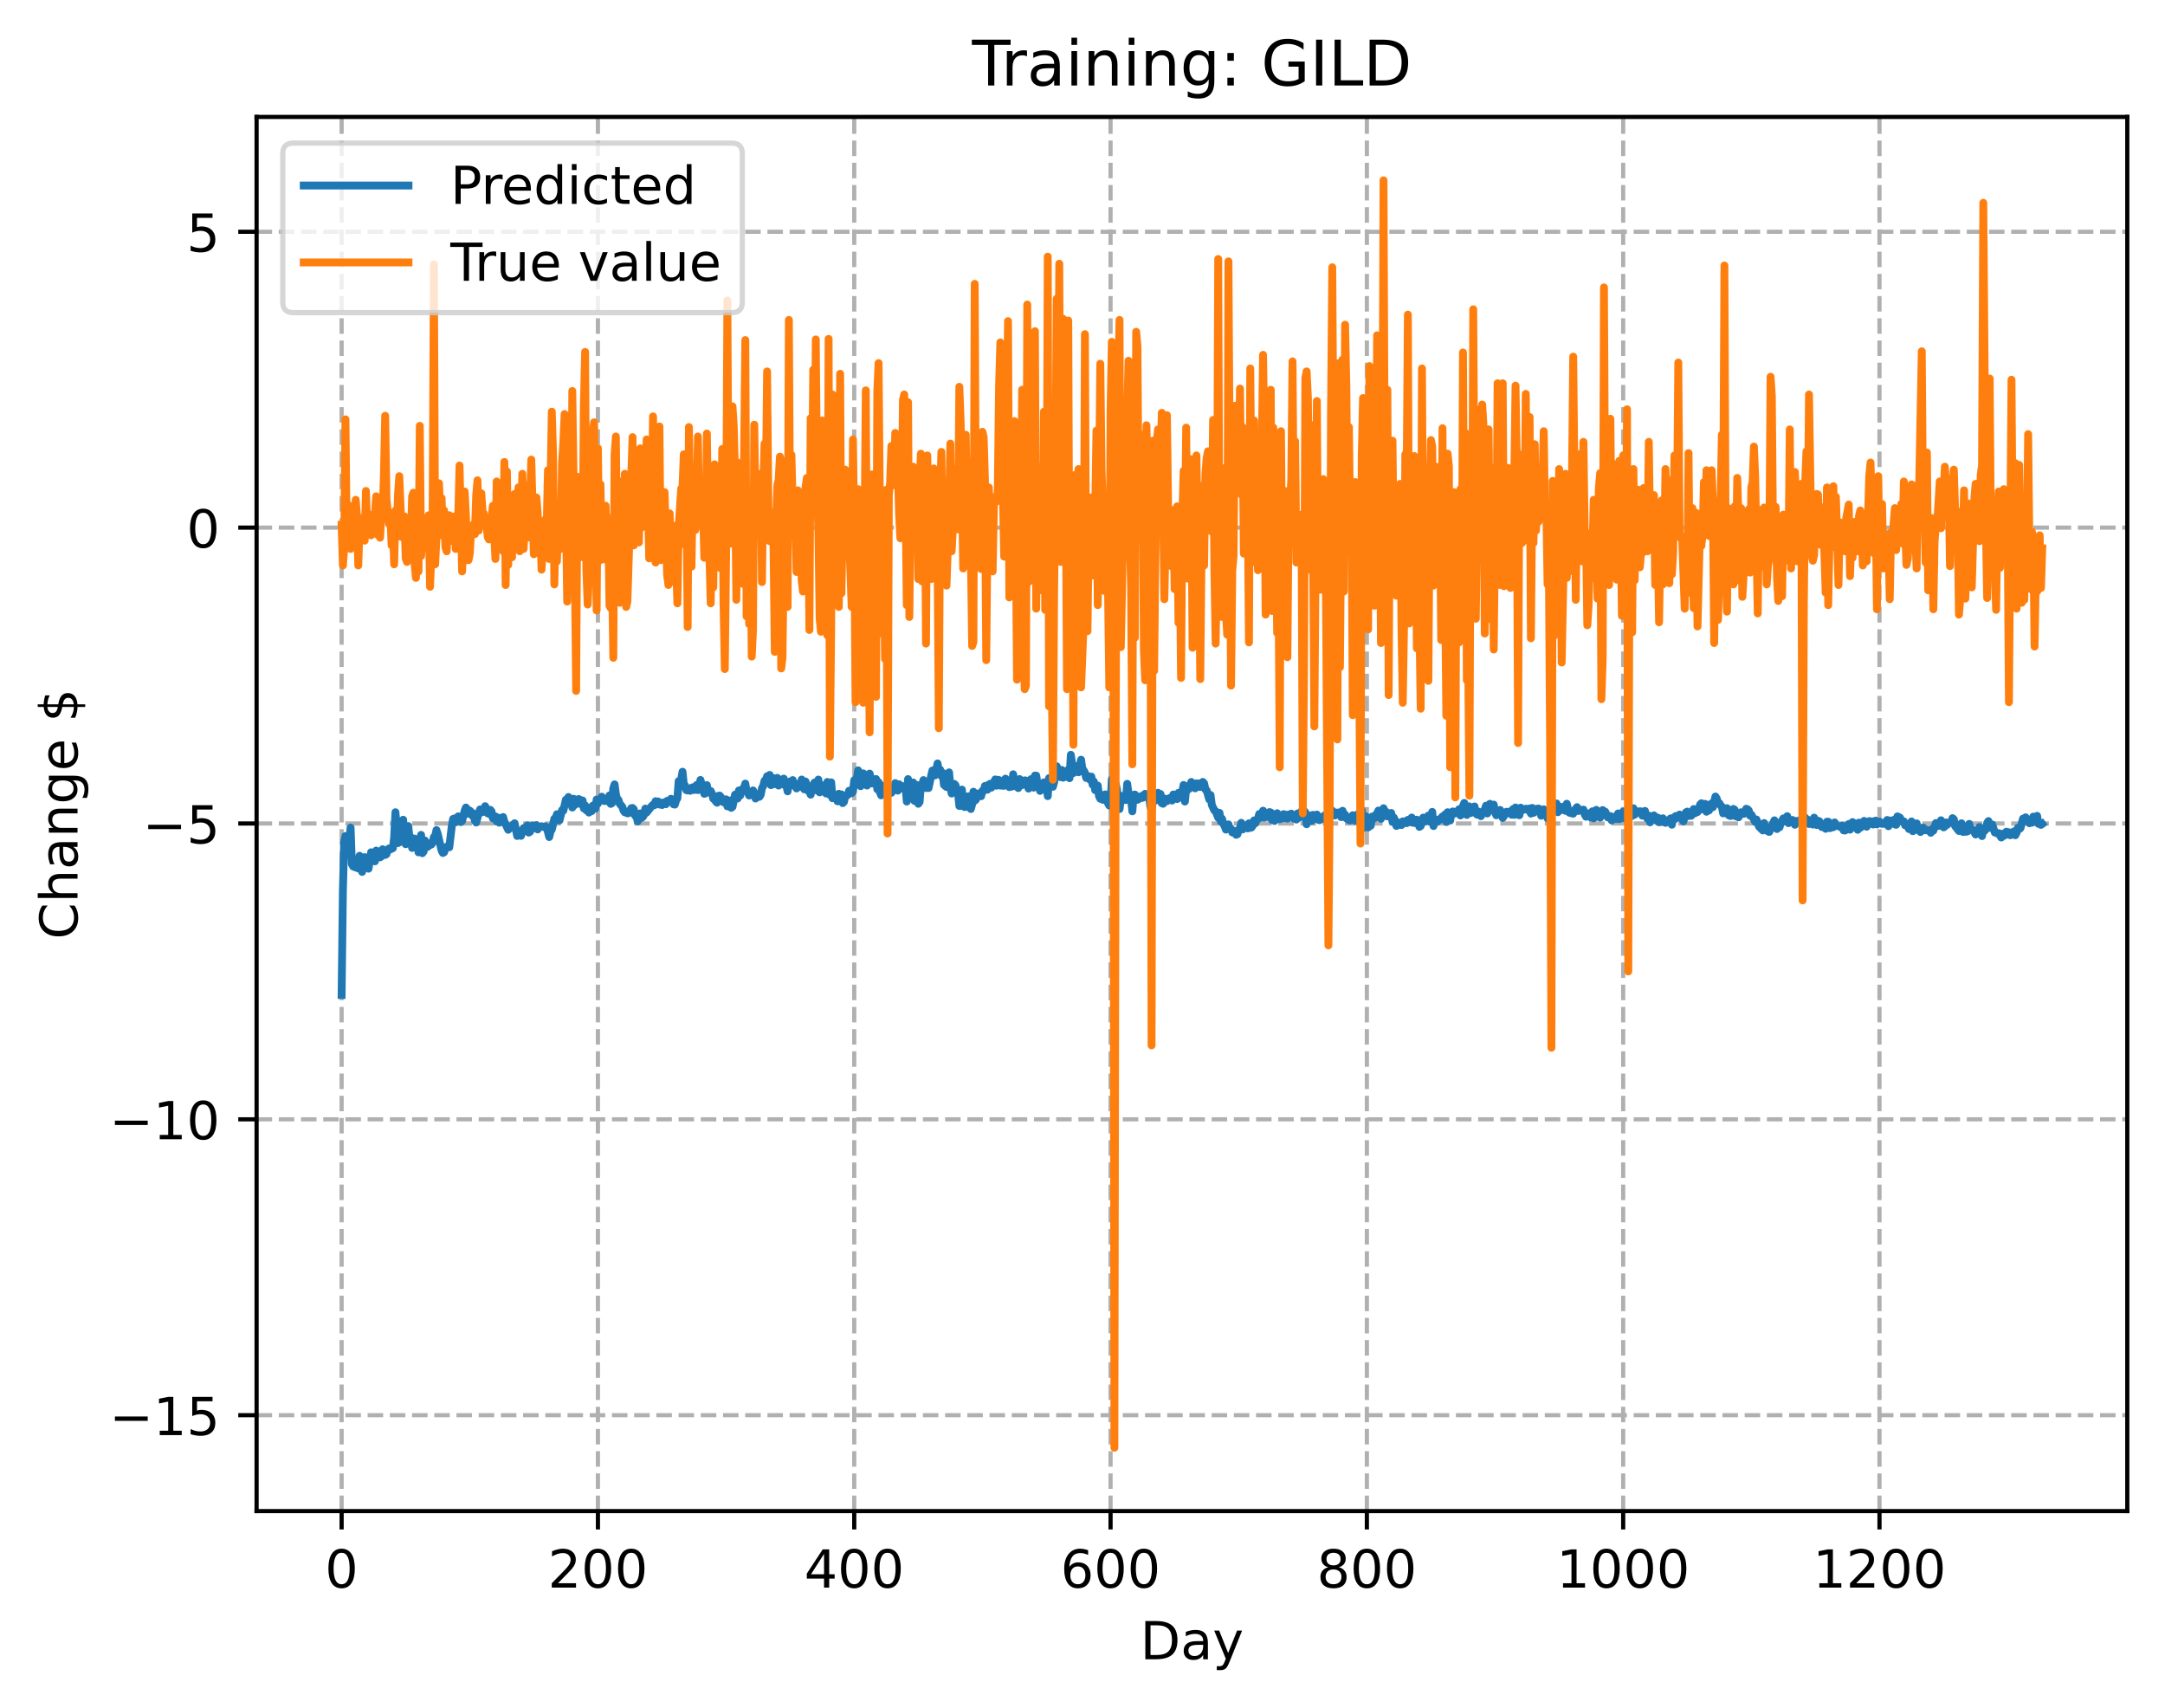 <?xml version="1.0" encoding="utf-8" standalone="no"?>
<!DOCTYPE svg PUBLIC "-//W3C//DTD SVG 1.1//EN"
  "http://www.w3.org/Graphics/SVG/1.1/DTD/svg11.dtd">
<!-- Created with matplotlib (https://matplotlib.org/) -->
<svg height="325.986pt" version="1.1" viewBox="0 0 413.303 325.986" width="413.303pt" xmlns="http://www.w3.org/2000/svg" xmlns:xlink="http://www.w3.org/1999/xlink">
 <defs>
  <style type="text/css">
*{stroke-linecap:butt;stroke-linejoin:round;}
  </style>
 </defs>
 <g id="figure_1">
  <g id="patch_1">
   <path d="M 0 325.986 
L 413.303 325.986 
L 413.303 0 
L 0 0 
z
" style="fill:#ffffff;"/>
  </g>
  <g id="axes_1">
   <g id="patch_2">
    <path d="M 48.983 288.43 
L 406.103 288.43 
L 406.103 22.318 
L 48.983 22.318 
z
" style="fill:#ffffff;"/>
   </g>
   <g id="matplotlib.axis_1">
    <g id="xtick_1">
     <g id="line2d_1">
      <path clip-path="url(#pc2c8697605)" d="M 65.216 288.43 
L 65.216 22.318 
" style="fill:none;stroke:#b0b0b0;stroke-dasharray:2.96,1.28;stroke-dashoffset:0;stroke-width:0.8;"/>
     </g>
     <g id="line2d_2">
      <defs>
       <path d="M 0 0 
L 0 3.5 
" id="m46000896b5" style="stroke:#000000;stroke-width:0.8;"/>
      </defs>
      <g>
       <use style="stroke:#000000;stroke-width:0.8;" x="65.216" xlink:href="#m46000896b5" y="288.43"/>
      </g>
     </g>
     <g id="text_1">
      <!-- 0 -->
      <defs>
       <path d="M 31.781 66.406 
Q 24.172 66.406 20.328 58.906 
Q 16.5 51.422 16.5 36.375 
Q 16.5 21.391 20.328 13.891 
Q 24.172 6.391 31.781 6.391 
Q 39.453 6.391 43.281 13.891 
Q 47.125 21.391 47.125 36.375 
Q 47.125 51.422 43.281 58.906 
Q 39.453 66.406 31.781 66.406 
z
M 31.781 74.219 
Q 44.047 74.219 50.516 64.516 
Q 56.984 54.828 56.984 36.375 
Q 56.984 17.969 50.516 8.266 
Q 44.047 -1.422 31.781 -1.422 
Q 19.531 -1.422 13.062 8.266 
Q 6.594 17.969 6.594 36.375 
Q 6.594 54.828 13.062 64.516 
Q 19.531 74.219 31.781 74.219 
z
" id="DejaVuSans-48"/>
      </defs>
      <g transform="translate(62.034 303.029)scale(0.1 -0.1)">
       <use xlink:href="#DejaVuSans-48"/>
      </g>
     </g>
    </g>
    <g id="xtick_2">
     <g id="line2d_3">
      <path clip-path="url(#pc2c8697605)" d="M 114.146 288.43 
L 114.146 22.318 
" style="fill:none;stroke:#b0b0b0;stroke-dasharray:2.96,1.28;stroke-dashoffset:0;stroke-width:0.8;"/>
     </g>
     <g id="line2d_4">
      <g>
       <use style="stroke:#000000;stroke-width:0.8;" x="114.146" xlink:href="#m46000896b5" y="288.43"/>
      </g>
     </g>
     <g id="text_2">
      <!-- 200 -->
      <defs>
       <path d="M 19.188 8.297 
L 53.609 8.297 
L 53.609 0 
L 7.328 0 
L 7.328 8.297 
Q 12.938 14.109 22.625 23.891 
Q 32.328 33.688 34.812 36.531 
Q 39.547 41.844 41.422 45.531 
Q 43.312 49.219 43.312 52.781 
Q 43.312 58.594 39.234 62.25 
Q 35.156 65.922 28.609 65.922 
Q 23.969 65.922 18.812 64.312 
Q 13.672 62.703 7.812 59.422 
L 7.812 69.391 
Q 13.766 71.781 18.938 73 
Q 24.125 74.219 28.422 74.219 
Q 39.75 74.219 46.484 68.547 
Q 53.219 62.891 53.219 53.422 
Q 53.219 48.922 51.531 44.891 
Q 49.859 40.875 45.406 35.406 
Q 44.188 33.984 37.641 27.219 
Q 31.109 20.453 19.188 8.297 
z
" id="DejaVuSans-50"/>
      </defs>
      <g transform="translate(104.602 303.029)scale(0.1 -0.1)">
       <use xlink:href="#DejaVuSans-50"/>
       <use x="63.623" xlink:href="#DejaVuSans-48"/>
       <use x="127.246" xlink:href="#DejaVuSans-48"/>
      </g>
     </g>
    </g>
    <g id="xtick_3">
     <g id="line2d_5">
      <path clip-path="url(#pc2c8697605)" d="M 163.077 288.43 
L 163.077 22.318 
" style="fill:none;stroke:#b0b0b0;stroke-dasharray:2.96,1.28;stroke-dashoffset:0;stroke-width:0.8;"/>
     </g>
     <g id="line2d_6">
      <g>
       <use style="stroke:#000000;stroke-width:0.8;" x="163.077" xlink:href="#m46000896b5" y="288.43"/>
      </g>
     </g>
     <g id="text_3">
      <!-- 400 -->
      <defs>
       <path d="M 37.797 64.312 
L 12.891 25.391 
L 37.797 25.391 
z
M 35.203 72.906 
L 47.609 72.906 
L 47.609 25.391 
L 58.016 25.391 
L 58.016 17.188 
L 47.609 17.188 
L 47.609 0 
L 37.797 0 
L 37.797 17.188 
L 4.891 17.188 
L 4.891 26.703 
z
" id="DejaVuSans-52"/>
      </defs>
      <g transform="translate(153.533 303.029)scale(0.1 -0.1)">
       <use xlink:href="#DejaVuSans-52"/>
       <use x="63.623" xlink:href="#DejaVuSans-48"/>
       <use x="127.246" xlink:href="#DejaVuSans-48"/>
      </g>
     </g>
    </g>
    <g id="xtick_4">
     <g id="line2d_7">
      <path clip-path="url(#pc2c8697605)" d="M 212.007 288.43 
L 212.007 22.318 
" style="fill:none;stroke:#b0b0b0;stroke-dasharray:2.96,1.28;stroke-dashoffset:0;stroke-width:0.8;"/>
     </g>
     <g id="line2d_8">
      <g>
       <use style="stroke:#000000;stroke-width:0.8;" x="212.007" xlink:href="#m46000896b5" y="288.43"/>
      </g>
     </g>
     <g id="text_4">
      <!-- 600 -->
      <defs>
       <path d="M 33.016 40.375 
Q 26.375 40.375 22.484 35.828 
Q 18.609 31.297 18.609 23.391 
Q 18.609 15.531 22.484 10.953 
Q 26.375 6.391 33.016 6.391 
Q 39.656 6.391 43.531 10.953 
Q 47.406 15.531 47.406 23.391 
Q 47.406 31.297 43.531 35.828 
Q 39.656 40.375 33.016 40.375 
z
M 52.594 71.297 
L 52.594 62.312 
Q 48.875 64.062 45.094 64.984 
Q 41.312 65.922 37.594 65.922 
Q 27.828 65.922 22.672 59.328 
Q 17.531 52.734 16.797 39.406 
Q 19.672 43.656 24.016 45.922 
Q 28.375 48.188 33.594 48.188 
Q 44.578 48.188 50.953 41.516 
Q 57.328 34.859 57.328 23.391 
Q 57.328 12.156 50.688 5.359 
Q 44.047 -1.422 33.016 -1.422 
Q 20.359 -1.422 13.672 8.266 
Q 6.984 17.969 6.984 36.375 
Q 6.984 53.656 15.188 63.938 
Q 23.391 74.219 37.203 74.219 
Q 40.922 74.219 44.703 73.484 
Q 48.484 72.75 52.594 71.297 
z
" id="DejaVuSans-54"/>
      </defs>
      <g transform="translate(202.464 303.029)scale(0.1 -0.1)">
       <use xlink:href="#DejaVuSans-54"/>
       <use x="63.623" xlink:href="#DejaVuSans-48"/>
       <use x="127.246" xlink:href="#DejaVuSans-48"/>
      </g>
     </g>
    </g>
    <g id="xtick_5">
     <g id="line2d_9">
      <path clip-path="url(#pc2c8697605)" d="M 260.938 288.43 
L 260.938 22.318 
" style="fill:none;stroke:#b0b0b0;stroke-dasharray:2.96,1.28;stroke-dashoffset:0;stroke-width:0.8;"/>
     </g>
     <g id="line2d_10">
      <g>
       <use style="stroke:#000000;stroke-width:0.8;" x="260.938" xlink:href="#m46000896b5" y="288.43"/>
      </g>
     </g>
     <g id="text_5">
      <!-- 800 -->
      <defs>
       <path d="M 31.781 34.625 
Q 24.75 34.625 20.719 30.859 
Q 16.703 27.094 16.703 20.516 
Q 16.703 13.922 20.719 10.156 
Q 24.75 6.391 31.781 6.391 
Q 38.812 6.391 42.859 10.172 
Q 46.922 13.969 46.922 20.516 
Q 46.922 27.094 42.891 30.859 
Q 38.875 34.625 31.781 34.625 
z
M 21.922 38.812 
Q 15.578 40.375 12.031 44.719 
Q 8.5 49.078 8.5 55.328 
Q 8.5 64.062 14.719 69.141 
Q 20.953 74.219 31.781 74.219 
Q 42.672 74.219 48.875 69.141 
Q 55.078 64.062 55.078 55.328 
Q 55.078 49.078 51.531 44.719 
Q 48 40.375 41.703 38.812 
Q 48.828 37.156 52.797 32.312 
Q 56.781 27.484 56.781 20.516 
Q 56.781 9.906 50.312 4.234 
Q 43.844 -1.422 31.781 -1.422 
Q 19.734 -1.422 13.25 4.234 
Q 6.781 9.906 6.781 20.516 
Q 6.781 27.484 10.781 32.312 
Q 14.797 37.156 21.922 38.812 
z
M 18.312 54.391 
Q 18.312 48.734 21.844 45.562 
Q 25.391 42.391 31.781 42.391 
Q 38.141 42.391 41.719 45.562 
Q 45.312 48.734 45.312 54.391 
Q 45.312 60.062 41.719 63.234 
Q 38.141 66.406 31.781 66.406 
Q 25.391 66.406 21.844 63.234 
Q 18.312 60.062 18.312 54.391 
z
" id="DejaVuSans-56"/>
      </defs>
      <g transform="translate(251.394 303.029)scale(0.1 -0.1)">
       <use xlink:href="#DejaVuSans-56"/>
       <use x="63.623" xlink:href="#DejaVuSans-48"/>
       <use x="127.246" xlink:href="#DejaVuSans-48"/>
      </g>
     </g>
    </g>
    <g id="xtick_6">
     <g id="line2d_11">
      <path clip-path="url(#pc2c8697605)" d="M 309.869 288.43 
L 309.869 22.318 
" style="fill:none;stroke:#b0b0b0;stroke-dasharray:2.96,1.28;stroke-dashoffset:0;stroke-width:0.8;"/>
     </g>
     <g id="line2d_12">
      <g>
       <use style="stroke:#000000;stroke-width:0.8;" x="309.869" xlink:href="#m46000896b5" y="288.43"/>
      </g>
     </g>
     <g id="text_6">
      <!-- 1000 -->
      <defs>
       <path d="M 12.406 8.297 
L 28.516 8.297 
L 28.516 63.922 
L 10.984 60.406 
L 10.984 69.391 
L 28.422 72.906 
L 38.281 72.906 
L 38.281 8.297 
L 54.391 8.297 
L 54.391 0 
L 12.406 0 
z
" id="DejaVuSans-49"/>
      </defs>
      <g transform="translate(297.144 303.029)scale(0.1 -0.1)">
       <use xlink:href="#DejaVuSans-49"/>
       <use x="63.623" xlink:href="#DejaVuSans-48"/>
       <use x="127.246" xlink:href="#DejaVuSans-48"/>
       <use x="190.869" xlink:href="#DejaVuSans-48"/>
      </g>
     </g>
    </g>
    <g id="xtick_7">
     <g id="line2d_13">
      <path clip-path="url(#pc2c8697605)" d="M 358.799 288.43 
L 358.799 22.318 
" style="fill:none;stroke:#b0b0b0;stroke-dasharray:2.96,1.28;stroke-dashoffset:0;stroke-width:0.8;"/>
     </g>
     <g id="line2d_14">
      <g>
       <use style="stroke:#000000;stroke-width:0.8;" x="358.799" xlink:href="#m46000896b5" y="288.43"/>
      </g>
     </g>
     <g id="text_7">
      <!-- 1200 -->
      <g transform="translate(346.074 303.029)scale(0.1 -0.1)">
       <use xlink:href="#DejaVuSans-49"/>
       <use x="63.623" xlink:href="#DejaVuSans-50"/>
       <use x="127.246" xlink:href="#DejaVuSans-48"/>
       <use x="190.869" xlink:href="#DejaVuSans-48"/>
      </g>
     </g>
    </g>
    <g id="text_8">
     <!-- Day -->
     <defs>
      <path d="M 19.672 64.797 
L 19.672 8.109 
L 31.594 8.109 
Q 46.688 8.109 53.688 14.938 
Q 60.688 21.781 60.688 36.531 
Q 60.688 51.172 53.688 57.984 
Q 46.688 64.797 31.594 64.797 
z
M 9.812 72.906 
L 30.078 72.906 
Q 51.266 72.906 61.172 64.094 
Q 71.094 55.281 71.094 36.531 
Q 71.094 17.672 61.125 8.828 
Q 51.172 0 30.078 0 
L 9.812 0 
z
" id="DejaVuSans-68"/>
      <path d="M 34.281 27.484 
Q 23.391 27.484 19.188 25 
Q 14.984 22.516 14.984 16.5 
Q 14.984 11.719 18.141 8.906 
Q 21.297 6.109 26.703 6.109 
Q 34.188 6.109 38.703 11.406 
Q 43.219 16.703 43.219 25.484 
L 43.219 27.484 
z
M 52.203 31.203 
L 52.203 0 
L 43.219 0 
L 43.219 8.297 
Q 40.141 3.328 35.547 0.953 
Q 30.953 -1.422 24.312 -1.422 
Q 15.922 -1.422 10.953 3.297 
Q 6 8.016 6 15.922 
Q 6 25.141 12.172 29.828 
Q 18.359 34.516 30.609 34.516 
L 43.219 34.516 
L 43.219 35.406 
Q 43.219 41.609 39.141 45 
Q 35.062 48.391 27.688 48.391 
Q 23 48.391 18.547 47.266 
Q 14.109 46.141 10.016 43.891 
L 10.016 52.203 
Q 14.938 54.109 19.578 55.047 
Q 24.219 56 28.609 56 
Q 40.484 56 46.344 49.844 
Q 52.203 43.703 52.203 31.203 
z
" id="DejaVuSans-97"/>
      <path d="M 32.172 -5.078 
Q 28.375 -14.844 24.75 -17.812 
Q 21.141 -20.797 15.094 -20.797 
L 7.906 -20.797 
L 7.906 -13.281 
L 13.188 -13.281 
Q 16.891 -13.281 18.938 -11.516 
Q 21 -9.766 23.484 -3.219 
L 25.094 0.875 
L 2.984 54.688 
L 12.5 54.688 
L 29.594 11.922 
L 46.688 54.688 
L 56.203 54.688 
z
" id="DejaVuSans-121"/>
     </defs>
     <g transform="translate(217.669 316.707)scale(0.1 -0.1)">
      <use xlink:href="#DejaVuSans-68"/>
      <use x="77.002" xlink:href="#DejaVuSans-97"/>
      <use x="138.281" xlink:href="#DejaVuSans-121"/>
     </g>
    </g>
   </g>
   <g id="matplotlib.axis_2">
    <g id="ytick_1">
     <g id="line2d_15">
      <path clip-path="url(#pc2c8697605)" d="M 48.983 270.122 
L 406.103 270.122 
" style="fill:none;stroke:#b0b0b0;stroke-dasharray:2.96,1.28;stroke-dashoffset:0;stroke-width:0.8;"/>
     </g>
     <g id="line2d_16">
      <defs>
       <path d="M 0 0 
L -3.5 0 
" id="maea21d09dc" style="stroke:#000000;stroke-width:0.8;"/>
      </defs>
      <g>
       <use style="stroke:#000000;stroke-width:0.8;" x="48.983" xlink:href="#maea21d09dc" y="270.122"/>
      </g>
     </g>
     <g id="text_9">
      <!-- −15 -->
      <defs>
       <path d="M 10.594 35.5 
L 73.188 35.5 
L 73.188 27.203 
L 10.594 27.203 
z
" id="DejaVuSans-8722"/>
       <path d="M 10.797 72.906 
L 49.516 72.906 
L 49.516 64.594 
L 19.828 64.594 
L 19.828 46.734 
Q 21.969 47.469 24.109 47.828 
Q 26.266 48.188 28.422 48.188 
Q 40.625 48.188 47.75 41.5 
Q 54.891 34.812 54.891 23.391 
Q 54.891 11.625 47.562 5.094 
Q 40.234 -1.422 26.906 -1.422 
Q 22.312 -1.422 17.547 -0.641 
Q 12.797 0.141 7.719 1.703 
L 7.719 11.625 
Q 12.109 9.234 16.797 8.062 
Q 21.484 6.891 26.703 6.891 
Q 35.156 6.891 40.078 11.328 
Q 45.016 15.766 45.016 23.391 
Q 45.016 31 40.078 35.438 
Q 35.156 39.891 26.703 39.891 
Q 22.75 39.891 18.812 39.016 
Q 14.891 38.141 10.797 36.281 
z
" id="DejaVuSans-53"/>
      </defs>
      <g transform="translate(20.878 273.922)scale(0.1 -0.1)">
       <use xlink:href="#DejaVuSans-8722"/>
       <use x="83.789" xlink:href="#DejaVuSans-49"/>
       <use x="147.412" xlink:href="#DejaVuSans-53"/>
      </g>
     </g>
    </g>
    <g id="ytick_2">
     <g id="line2d_17">
      <path clip-path="url(#pc2c8697605)" d="M 48.983 213.652 
L 406.103 213.652 
" style="fill:none;stroke:#b0b0b0;stroke-dasharray:2.96,1.28;stroke-dashoffset:0;stroke-width:0.8;"/>
     </g>
     <g id="line2d_18">
      <g>
       <use style="stroke:#000000;stroke-width:0.8;" x="48.983" xlink:href="#maea21d09dc" y="213.652"/>
      </g>
     </g>
     <g id="text_10">
      <!-- −10 -->
      <g transform="translate(20.878 217.451)scale(0.1 -0.1)">
       <use xlink:href="#DejaVuSans-8722"/>
       <use x="83.789" xlink:href="#DejaVuSans-49"/>
       <use x="147.412" xlink:href="#DejaVuSans-48"/>
      </g>
     </g>
    </g>
    <g id="ytick_3">
     <g id="line2d_19">
      <path clip-path="url(#pc2c8697605)" d="M 48.983 157.181 
L 406.103 157.181 
" style="fill:none;stroke:#b0b0b0;stroke-dasharray:2.96,1.28;stroke-dashoffset:0;stroke-width:0.8;"/>
     </g>
     <g id="line2d_20">
      <g>
       <use style="stroke:#000000;stroke-width:0.8;" x="48.983" xlink:href="#maea21d09dc" y="157.181"/>
      </g>
     </g>
     <g id="text_11">
      <!-- −5 -->
      <g transform="translate(27.241 160.98)scale(0.1 -0.1)">
       <use xlink:href="#DejaVuSans-8722"/>
       <use x="83.789" xlink:href="#DejaVuSans-53"/>
      </g>
     </g>
    </g>
    <g id="ytick_4">
     <g id="line2d_21">
      <path clip-path="url(#pc2c8697605)" d="M 48.983 100.711 
L 406.103 100.711 
" style="fill:none;stroke:#b0b0b0;stroke-dasharray:2.96,1.28;stroke-dashoffset:0;stroke-width:0.8;"/>
     </g>
     <g id="line2d_22">
      <g>
       <use style="stroke:#000000;stroke-width:0.8;" x="48.983" xlink:href="#maea21d09dc" y="100.711"/>
      </g>
     </g>
     <g id="text_12">
      <!-- 0 -->
      <g transform="translate(35.62 104.51)scale(0.1 -0.1)">
       <use xlink:href="#DejaVuSans-48"/>
      </g>
     </g>
    </g>
    <g id="ytick_5">
     <g id="line2d_23">
      <path clip-path="url(#pc2c8697605)" d="M 48.983 44.24 
L 406.103 44.24 
" style="fill:none;stroke:#b0b0b0;stroke-dasharray:2.96,1.28;stroke-dashoffset:0;stroke-width:0.8;"/>
     </g>
     <g id="line2d_24">
      <g>
       <use style="stroke:#000000;stroke-width:0.8;" x="48.983" xlink:href="#maea21d09dc" y="44.24"/>
      </g>
     </g>
     <g id="text_13">
      <!-- 5 -->
      <g transform="translate(35.62 48.039)scale(0.1 -0.1)">
       <use xlink:href="#DejaVuSans-53"/>
      </g>
     </g>
    </g>
    <g id="text_14">
     <!-- Change $ -->
     <defs>
      <path d="M 64.406 67.281 
L 64.406 56.891 
Q 59.422 61.531 53.781 63.812 
Q 48.141 66.109 41.797 66.109 
Q 29.297 66.109 22.656 58.469 
Q 16.016 50.828 16.016 36.375 
Q 16.016 21.969 22.656 14.328 
Q 29.297 6.688 41.797 6.688 
Q 48.141 6.688 53.781 8.984 
Q 59.422 11.281 64.406 15.922 
L 64.406 5.609 
Q 59.234 2.094 53.438 0.328 
Q 47.656 -1.422 41.219 -1.422 
Q 24.656 -1.422 15.125 8.703 
Q 5.609 18.844 5.609 36.375 
Q 5.609 53.953 15.125 64.078 
Q 24.656 74.219 41.219 74.219 
Q 47.75 74.219 53.531 72.484 
Q 59.328 70.75 64.406 67.281 
z
" id="DejaVuSans-67"/>
      <path d="M 54.891 33.016 
L 54.891 0 
L 45.906 0 
L 45.906 32.719 
Q 45.906 40.484 42.875 44.328 
Q 39.844 48.188 33.797 48.188 
Q 26.516 48.188 22.312 43.547 
Q 18.109 38.922 18.109 30.906 
L 18.109 0 
L 9.078 0 
L 9.078 75.984 
L 18.109 75.984 
L 18.109 46.188 
Q 21.344 51.125 25.703 53.562 
Q 30.078 56 35.797 56 
Q 45.219 56 50.047 50.172 
Q 54.891 44.344 54.891 33.016 
z
" id="DejaVuSans-104"/>
      <path d="M 54.891 33.016 
L 54.891 0 
L 45.906 0 
L 45.906 32.719 
Q 45.906 40.484 42.875 44.328 
Q 39.844 48.188 33.797 48.188 
Q 26.516 48.188 22.312 43.547 
Q 18.109 38.922 18.109 30.906 
L 18.109 0 
L 9.078 0 
L 9.078 54.688 
L 18.109 54.688 
L 18.109 46.188 
Q 21.344 51.125 25.703 53.562 
Q 30.078 56 35.797 56 
Q 45.219 56 50.047 50.172 
Q 54.891 44.344 54.891 33.016 
z
" id="DejaVuSans-110"/>
      <path d="M 45.406 27.984 
Q 45.406 37.75 41.375 43.109 
Q 37.359 48.484 30.078 48.484 
Q 22.859 48.484 18.828 43.109 
Q 14.797 37.75 14.797 27.984 
Q 14.797 18.266 18.828 12.891 
Q 22.859 7.516 30.078 7.516 
Q 37.359 7.516 41.375 12.891 
Q 45.406 18.266 45.406 27.984 
z
M 54.391 6.781 
Q 54.391 -7.172 48.188 -13.984 
Q 42 -20.797 29.203 -20.797 
Q 24.469 -20.797 20.266 -20.094 
Q 16.062 -19.391 12.109 -17.922 
L 12.109 -9.188 
Q 16.062 -11.328 19.922 -12.344 
Q 23.781 -13.375 27.781 -13.375 
Q 36.625 -13.375 41.016 -8.766 
Q 45.406 -4.156 45.406 5.172 
L 45.406 9.625 
Q 42.625 4.781 38.281 2.391 
Q 33.938 0 27.875 0 
Q 17.828 0 11.672 7.656 
Q 5.516 15.328 5.516 27.984 
Q 5.516 40.672 11.672 48.328 
Q 17.828 56 27.875 56 
Q 33.938 56 38.281 53.609 
Q 42.625 51.219 45.406 46.391 
L 45.406 54.688 
L 54.391 54.688 
z
" id="DejaVuSans-103"/>
      <path d="M 56.203 29.594 
L 56.203 25.203 
L 14.891 25.203 
Q 15.484 15.922 20.484 11.062 
Q 25.484 6.203 34.422 6.203 
Q 39.594 6.203 44.453 7.469 
Q 49.312 8.734 54.109 11.281 
L 54.109 2.781 
Q 49.266 0.734 44.188 -0.344 
Q 39.109 -1.422 33.891 -1.422 
Q 20.797 -1.422 13.156 6.188 
Q 5.516 13.812 5.516 26.812 
Q 5.516 40.234 12.766 48.109 
Q 20.016 56 32.328 56 
Q 43.359 56 49.781 48.891 
Q 56.203 41.797 56.203 29.594 
z
M 47.219 32.234 
Q 47.125 39.594 43.094 43.984 
Q 39.062 48.391 32.422 48.391 
Q 24.906 48.391 20.391 44.141 
Q 15.875 39.891 15.188 32.172 
z
" id="DejaVuSans-101"/>
      <path id="DejaVuSans-32"/>
      <path d="M 33.797 -14.703 
L 28.906 -14.703 
L 28.859 0 
Q 23.734 0.094 18.609 1.188 
Q 13.484 2.297 8.297 4.5 
L 8.297 13.281 
Q 13.281 10.156 18.375 8.562 
Q 23.484 6.984 28.906 6.938 
L 28.906 29.203 
Q 18.109 30.953 13.203 35.156 
Q 8.297 39.359 8.297 46.688 
Q 8.297 54.641 13.625 59.219 
Q 18.953 63.812 28.906 64.5 
L 28.906 75.984 
L 33.797 75.984 
L 33.797 64.656 
Q 38.328 64.453 42.578 63.688 
Q 46.828 62.938 50.875 61.625 
L 50.875 53.078 
Q 46.828 55.125 42.547 56.25 
Q 38.281 57.375 33.797 57.562 
L 33.797 36.719 
Q 44.875 35.016 50.094 30.609 
Q 55.328 26.219 55.328 18.609 
Q 55.328 10.359 49.781 5.594 
Q 44.234 0.828 33.797 0.094 
z
M 28.906 37.594 
L 28.906 57.625 
Q 23.25 56.984 20.266 54.391 
Q 17.281 51.812 17.281 47.516 
Q 17.281 43.312 20.031 40.969 
Q 22.797 38.625 28.906 37.594 
z
M 33.797 28.219 
L 33.797 7.078 
Q 39.984 7.906 43.141 10.594 
Q 46.297 13.281 46.297 17.672 
Q 46.297 21.969 43.281 24.5 
Q 40.281 27.047 33.797 28.219 
z
" id="DejaVuSans-36"/>
     </defs>
     <g transform="translate(14.798 179.288)rotate(-90)scale(0.1 -0.1)">
      <use xlink:href="#DejaVuSans-67"/>
      <use x="69.824" xlink:href="#DejaVuSans-104"/>
      <use x="133.203" xlink:href="#DejaVuSans-97"/>
      <use x="194.482" xlink:href="#DejaVuSans-110"/>
      <use x="257.861" xlink:href="#DejaVuSans-103"/>
      <use x="321.338" xlink:href="#DejaVuSans-101"/>
      <use x="382.861" xlink:href="#DejaVuSans-32"/>
      <use x="414.648" xlink:href="#DejaVuSans-36"/>
     </g>
    </g>
   </g>
   <g id="line2d_25">
    <path clip-path="url(#pc2c8697605)" d="M 65.216 189.911 
L 65.46 169.937 
L 65.705 160.761 
L 65.949 159.572 
L 66.194 160.413 
L 66.439 160.798 
L 66.683 160.861 
L 66.928 157.969 
L 67.173 164.928 
L 67.417 165.382 
L 67.907 165.584 
L 68.151 164.326 
L 68.396 165.765 
L 68.641 163.345 
L 68.885 164.22 
L 69.13 166.423 
L 69.619 163.606 
L 69.864 164.456 
L 70.109 164.637 
L 70.353 165.808 
L 70.843 162.678 
L 71.577 164.403 
L 71.821 162.355 
L 72.31 163.543 
L 72.555 163.646 
L 72.8 163.468 
L 73.044 162.102 
L 73.289 162.32 
L 73.534 163.187 
L 73.778 163.038 
L 74.023 162.167 
L 74.268 161.947 
L 74.512 162.131 
L 75.002 161.89 
L 75.246 159.863 
L 75.491 155.036 
L 75.98 160.93 
L 76.225 160.78 
L 76.47 160.378 
L 76.714 157.468 
L 76.959 156.469 
L 77.204 159.54 
L 77.448 161.139 
L 77.693 160.727 
L 77.937 157.67 
L 78.182 160.013 
L 78.427 159.806 
L 78.671 161.849 
L 78.916 160.053 
L 79.161 160.07 
L 79.65 160.857 
L 79.895 162.693 
L 80.384 159.359 
L 80.629 162.846 
L 80.873 162.524 
L 81.118 160.435 
L 81.363 160.824 
L 81.607 161.657 
L 82.097 161.265 
L 82.341 161.204 
L 82.586 160.862 
L 82.831 159.767 
L 83.075 159.635 
L 83.32 158.444 
L 83.565 159.197 
L 84.298 162.331 
L 84.543 162.81 
L 84.788 162.669 
L 85.032 161.773 
L 85.277 161.607 
L 85.766 161.734 
L 86.256 157.606 
L 86.5 156.308 
L 86.745 156.218 
L 86.99 156.948 
L 87.479 155.821 
L 87.968 156.911 
L 88.213 156.706 
L 88.702 154.758 
L 88.947 154.139 
L 89.192 154.485 
L 89.436 155.322 
L 89.681 154.728 
L 89.925 154.973 
L 90.17 155.703 
L 90.415 155.292 
L 90.659 156.664 
L 90.904 156.996 
L 91.393 155.237 
L 91.638 154.5 
L 91.883 154.963 
L 92.127 155.017 
L 92.372 154.567 
L 92.617 153.881 
L 92.861 154.412 
L 93.106 155.246 
L 93.351 155.354 
L 93.595 154.575 
L 93.84 154.878 
L 94.085 156.194 
L 94.329 156.246 
L 94.574 155.834 
L 94.819 156.816 
L 95.063 156.053 
L 95.308 157.027 
L 95.553 156.913 
L 95.797 156.605 
L 96.042 155.952 
L 96.286 156.851 
L 96.776 157.855 
L 97.02 158.387 
L 97.754 157.632 
L 98.244 157.145 
L 98.733 159.565 
L 98.978 159.383 
L 99.222 159.009 
L 99.467 159.542 
L 99.956 158.065 
L 100.201 158.365 
L 100.446 158.385 
L 100.69 157.547 
L 100.935 158.918 
L 101.18 158.768 
L 101.424 158.302 
L 101.669 157.571 
L 102.158 158.045 
L 102.403 157.502 
L 102.647 158.312 
L 102.892 157.764 
L 103.137 157.801 
L 103.381 157.701 
L 103.871 157.889 
L 104.115 157.706 
L 104.36 157.876 
L 104.849 159.767 
L 105.094 158.706 
L 105.339 158.348 
L 105.828 156.27 
L 106.073 156.174 
L 106.317 155.418 
L 106.562 156.25 
L 106.807 156.597 
L 107.296 154.626 
L 107.541 154.735 
L 108.03 152.639 
L 108.274 153.407 
L 108.519 152.128 
L 108.764 153.334 
L 109.008 152.784 
L 109.253 154.139 
L 109.498 152.465 
L 109.742 153.655 
L 109.987 152.742 
L 110.476 152.511 
L 110.721 152.661 
L 110.966 153.541 
L 111.21 152.788 
L 111.455 154.305 
L 111.7 153.729 
L 111.944 154.684 
L 112.189 154.141 
L 112.434 155.1 
L 112.678 154.609 
L 112.923 154.848 
L 113.168 153.782 
L 113.412 154.312 
L 113.657 154.36 
L 113.901 152.605 
L 114.146 153.377 
L 114.391 152.559 
L 114.635 152.563 
L 114.88 152.07 
L 115.369 152.905 
L 115.614 152.722 
L 115.859 152.905 
L 116.348 151.836 
L 116.593 153.44 
L 116.837 153.283 
L 117.082 150.452 
L 117.327 149.718 
L 117.571 151.58 
L 117.816 152.54 
L 118.061 152.683 
L 118.305 153.42 
L 118.795 153.985 
L 119.039 154.725 
L 119.284 155.058 
L 119.529 155.059 
L 119.773 155.245 
L 120.018 155.211 
L 120.507 154.262 
L 120.752 154.22 
L 120.996 154.468 
L 121.241 155.69 
L 121.486 155.718 
L 121.73 156.788 
L 121.975 156.213 
L 122.22 155.259 
L 122.464 156.127 
L 122.709 155.94 
L 122.954 155.532 
L 123.198 154.34 
L 123.443 155.086 
L 124.422 153.844 
L 124.666 153.609 
L 124.911 153.7 
L 125.156 152.93 
L 125.4 153.23 
L 125.645 152.978 
L 125.889 153.567 
L 126.134 153.457 
L 126.379 153.66 
L 126.623 153.176 
L 127.113 153.502 
L 127.357 152.858 
L 127.602 152.91 
L 127.847 152.781 
L 128.091 152.463 
L 128.581 153.524 
L 128.825 153.573 
L 129.07 152.775 
L 129.315 152.36 
L 129.559 149.093 
L 129.804 150.194 
L 130.293 147.304 
L 130.538 149.746 
L 130.783 149.963 
L 131.027 150.82 
L 131.272 150.888 
L 131.517 150.812 
L 131.761 150.939 
L 132.006 150.373 
L 132.25 150.276 
L 132.495 150.795 
L 132.984 149.839 
L 133.229 150.808 
L 133.474 150.154 
L 133.718 148.872 
L 134.452 151.518 
L 134.697 151.429 
L 134.942 149.861 
L 135.186 151.201 
L 135.431 151.226 
L 135.676 150.982 
L 135.92 151.476 
L 136.165 152.457 
L 136.41 152.444 
L 136.654 152.995 
L 136.899 153.215 
L 137.144 151.904 
L 137.388 151.857 
L 137.633 152.149 
L 138.122 153.136 
L 138.367 152.935 
L 138.611 152.57 
L 138.856 153.911 
L 139.345 152.795 
L 139.59 154.196 
L 139.835 154 
L 140.324 151.668 
L 140.569 152.309 
L 140.813 152.419 
L 141.058 150.878 
L 141.303 151.863 
L 141.547 150.805 
L 141.792 150.539 
L 142.037 150.462 
L 142.281 149.569 
L 142.526 151.08 
L 142.771 151.3 
L 143.015 151.84 
L 143.26 151.364 
L 143.505 151.746 
L 143.749 150.871 
L 143.994 151.329 
L 144.238 152.417 
L 144.483 152.034 
L 144.728 152.122 
L 144.972 152.085 
L 145.217 151.718 
L 145.462 150.433 
L 145.706 150.013 
L 145.951 149.031 
L 146.196 148.884 
L 146.44 148.166 
L 146.685 149.37 
L 146.93 147.912 
L 147.174 149.864 
L 147.419 149.711 
L 147.664 148.517 
L 147.908 149.671 
L 148.153 148.621 
L 148.398 148.482 
L 148.642 149.943 
L 148.887 149.243 
L 149.132 149.541 
L 149.621 148.619 
L 149.865 149.916 
L 150.11 149.883 
L 150.355 151.046 
L 150.599 149.298 
L 150.844 149.153 
L 151.089 149.202 
L 151.333 148.898 
L 151.578 149.975 
L 151.823 149.592 
L 152.067 150.492 
L 152.312 150.185 
L 152.557 149.55 
L 152.801 150.155 
L 153.046 148.793 
L 153.291 149.451 
L 153.535 150.659 
L 153.78 149.166 
L 154.269 150.958 
L 154.514 151.019 
L 154.759 151.685 
L 155.003 150.217 
L 155.493 149.368 
L 155.982 150.902 
L 156.226 148.8 
L 156.471 151.239 
L 156.716 149.8 
L 156.96 150.12 
L 157.205 150.903 
L 157.45 150.798 
L 157.694 151.46 
L 157.939 149.258 
L 158.184 149.559 
L 158.428 151.731 
L 158.673 149.331 
L 158.918 152.36 
L 159.162 152.31 
L 159.407 151.701 
L 159.896 152.954 
L 160.141 151.508 
L 160.386 151.932 
L 160.63 151.625 
L 160.875 153.295 
L 161.12 153.044 
L 161.364 151.932 
L 161.609 151.885 
L 161.853 151.718 
L 162.098 150.927 
L 162.587 151.389 
L 162.832 151.073 
L 163.077 148.92 
L 163.321 149.116 
L 163.566 148.757 
L 163.811 147.04 
L 164.3 150.062 
L 164.789 147.614 
L 165.034 148.234 
L 165.523 149.942 
L 165.768 147.837 
L 166.013 147.657 
L 166.502 149.54 
L 166.747 149.145 
L 166.991 149.485 
L 167.236 148.693 
L 167.48 150.656 
L 167.725 149.302 
L 167.97 151.186 
L 168.214 151.807 
L 168.459 149.974 
L 168.704 150.151 
L 168.948 151.04 
L 169.438 149.832 
L 169.682 150.211 
L 169.927 150.294 
L 170.172 151.329 
L 170.416 150.349 
L 170.661 150.874 
L 170.906 149.476 
L 171.15 150.571 
L 171.395 150.911 
L 171.64 149.699 
L 171.884 150.18 
L 172.129 150.201 
L 172.374 150.525 
L 172.618 150.037 
L 172.863 150.011 
L 173.108 152.996 
L 173.352 148.713 
L 173.597 150.104 
L 173.841 150.4 
L 174.086 149.501 
L 174.331 149.361 
L 174.575 152.87 
L 174.82 150.631 
L 175.065 149.831 
L 175.309 153.419 
L 175.554 153.078 
L 175.799 149.82 
L 176.043 149.744 
L 176.288 148.897 
L 176.777 150.425 
L 177.022 150.071 
L 177.267 150.415 
L 177.756 148.094 
L 178.001 147.071 
L 178.245 147.965 
L 178.49 147.998 
L 178.979 145.725 
L 179.224 147.227 
L 179.468 146.898 
L 179.713 148.114 
L 179.958 147.515 
L 180.202 149.803 
L 180.692 150.222 
L 180.936 150.027 
L 181.181 147.425 
L 181.426 150.236 
L 181.67 151.46 
L 181.915 151.133 
L 182.16 149.623 
L 182.404 149.867 
L 182.649 151.06 
L 182.894 151.383 
L 183.138 153.836 
L 183.383 153.809 
L 183.628 150.715 
L 183.872 153.297 
L 184.117 154.037 
L 184.362 153.849 
L 184.606 154.013 
L 184.851 151.99 
L 185.096 152.056 
L 185.34 154.418 
L 185.585 153.509 
L 185.829 151.121 
L 186.074 152.842 
L 186.319 152.61 
L 186.563 151.487 
L 186.808 151.632 
L 187.053 151.412 
L 187.297 151.979 
L 187.542 150.95 
L 187.787 150.965 
L 188.031 150.018 
L 188.276 149.977 
L 188.521 150.727 
L 188.765 149.766 
L 189.01 149.606 
L 189.255 150.341 
L 189.989 148.779 
L 190.233 149.971 
L 190.478 148.838 
L 190.723 148.89 
L 190.967 149.946 
L 191.212 149.255 
L 191.456 149.993 
L 191.701 149.963 
L 191.946 148.623 
L 192.435 149.289 
L 192.68 150.24 
L 192.924 149.908 
L 193.169 150.134 
L 193.414 147.786 
L 193.658 149.898 
L 193.903 150.092 
L 194.148 148.807 
L 194.392 150.423 
L 194.637 148.703 
L 194.882 149.866 
L 195.126 149.853 
L 195.371 149.245 
L 195.616 148.951 
L 195.86 148.984 
L 196.35 150.52 
L 196.839 148.718 
L 197.084 149.318 
L 197.328 150.334 
L 197.573 148.034 
L 197.817 148.043 
L 198.062 149.566 
L 198.307 149.826 
L 198.551 150.96 
L 198.796 150.626 
L 199.041 149.684 
L 199.285 149.333 
L 199.53 149.832 
L 199.775 150.031 
L 200.019 151.961 
L 200.264 148.525 
L 200.509 148.914 
L 200.753 149.854 
L 200.998 150.175 
L 201.243 149.294 
L 201.487 147.251 
L 201.732 146.261 
L 201.977 146.9 
L 202.221 148.158 
L 202.466 148.339 
L 202.711 146.971 
L 202.955 148.438 
L 203.2 148.189 
L 203.444 148.29 
L 203.689 148.065 
L 203.934 146.928 
L 204.178 148.535 
L 204.423 144.07 
L 204.912 147.557 
L 205.402 146.248 
L 205.891 147.402 
L 206.38 145.011 
L 206.625 146.78 
L 206.87 147.032 
L 207.114 147.518 
L 207.359 148.489 
L 207.604 148.078 
L 208.093 148.845 
L 208.338 148.23 
L 208.582 149.777 
L 208.827 149.186 
L 209.072 150.83 
L 209.316 150.525 
L 209.561 149.945 
L 209.805 151.989 
L 210.05 152.462 
L 210.295 152.051 
L 210.539 152.673 
L 210.784 151.714 
L 211.029 151.634 
L 211.518 153.319 
L 211.763 153.755 
L 212.007 153.397 
L 212.252 148.724 
L 212.497 150.373 
L 212.741 150.437 
L 212.986 149.598 
L 213.231 150.767 
L 213.475 153.252 
L 213.72 154.425 
L 213.965 152.656 
L 214.209 151.921 
L 214.454 152.631 
L 214.699 151.815 
L 214.943 152.713 
L 215.188 149.61 
L 215.432 151.508 
L 215.677 151.574 
L 215.922 152.367 
L 216.166 154.856 
L 216.411 151.713 
L 216.656 151.662 
L 216.9 151.973 
L 217.145 152.651 
L 217.634 152.382 
L 217.879 151.956 
L 218.124 152.284 
L 218.368 151.74 
L 218.613 151.52 
L 218.858 151.608 
L 219.102 152.287 
L 219.347 151.756 
L 219.592 153.875 
L 219.836 154.727 
L 220.081 152.847 
L 220.326 152.909 
L 220.57 151.903 
L 220.815 152.293 
L 221.06 151.324 
L 221.304 152.795 
L 221.549 151.559 
L 221.793 153.313 
L 222.038 153.416 
L 222.283 152.412 
L 222.527 152.782 
L 222.772 152.927 
L 223.261 152.332 
L 223.506 152.318 
L 223.751 152.802 
L 223.995 151.647 
L 224.24 152.183 
L 224.729 152.511 
L 224.974 151.338 
L 225.219 152.176 
L 225.463 152.208 
L 225.953 149.832 
L 226.197 152.992 
L 226.442 150.598 
L 226.687 150.086 
L 226.931 150.64 
L 227.42 149.258 
L 227.91 149.953 
L 228.154 150.469 
L 228.399 149.525 
L 228.644 149.805 
L 228.888 149.533 
L 229.133 150.227 
L 229.622 149.253 
L 229.867 149.527 
L 230.112 150.695 
L 230.356 150.877 
L 230.846 152.577 
L 231.09 151.745 
L 231.335 153.634 
L 231.824 154.688 
L 232.069 154.829 
L 232.558 156.084 
L 232.803 155.153 
L 233.048 156.787 
L 233.292 156.283 
L 233.537 157.275 
L 233.781 157.655 
L 234.026 158.35 
L 234.271 157.555 
L 234.515 157.357 
L 234.76 158.184 
L 235.005 158.186 
L 235.249 158.894 
L 235.739 158.64 
L 235.983 159.337 
L 236.228 159.228 
L 236.473 158.345 
L 236.717 158.14 
L 236.962 157.055 
L 237.207 158.32 
L 237.451 157.871 
L 237.696 157.964 
L 237.941 157.815 
L 238.185 158.122 
L 238.43 157.148 
L 238.675 158.014 
L 238.919 157.942 
L 239.164 157.58 
L 239.408 156.591 
L 239.653 157.13 
L 239.898 156.449 
L 240.142 156.338 
L 240.387 155.367 
L 240.632 155.469 
L 240.876 156.064 
L 241.121 154.741 
L 241.366 156.066 
L 241.61 155.576 
L 242.1 155.955 
L 242.344 155.004 
L 242.589 155.088 
L 242.834 156.533 
L 243.078 156.042 
L 243.323 156.696 
L 243.568 155.402 
L 243.812 155.225 
L 244.057 156.133 
L 244.302 156.377 
L 244.546 155.892 
L 244.791 156.209 
L 245.036 155.393 
L 245.28 156.141 
L 245.525 155.509 
L 245.769 156.26 
L 246.014 155.463 
L 246.259 155.776 
L 246.503 155.303 
L 246.993 156.25 
L 247.237 156.095 
L 247.482 156.434 
L 247.727 155.262 
L 247.971 156.091 
L 248.216 155.589 
L 248.461 154.821 
L 248.705 155.946 
L 248.95 154.77 
L 249.195 155.068 
L 249.439 157.327 
L 249.684 156.077 
L 249.929 156.091 
L 250.173 155.657 
L 250.418 156.687 
L 250.663 155.536 
L 250.907 156.139 
L 251.152 156.133 
L 251.396 155.486 
L 251.641 156.45 
L 251.886 156.548 
L 252.13 155.99 
L 252.375 156.349 
L 252.864 155.629 
L 253.109 156.375 
L 253.354 155.693 
L 253.598 155.842 
L 254.332 154.738 
L 254.577 155.424 
L 254.822 155.65 
L 255.066 155.1 
L 255.311 155.272 
L 255.556 155.079 
L 255.8 155.263 
L 256.045 155.965 
L 256.29 154.758 
L 256.534 155.53 
L 256.779 155.48 
L 257.024 156.2 
L 257.268 156.163 
L 257.513 156.558 
L 257.757 156.594 
L 258.247 155.608 
L 258.491 156.564 
L 258.736 156.651 
L 258.981 155.798 
L 259.225 155.396 
L 259.47 156.624 
L 259.959 154.609 
L 260.204 158.074 
L 260.693 155.784 
L 260.938 156.358 
L 261.183 157.936 
L 261.427 156.334 
L 261.672 157.612 
L 261.917 155.872 
L 262.161 156.189 
L 262.406 156.186 
L 262.651 155.487 
L 262.895 155.293 
L 263.14 154.715 
L 263.384 156.023 
L 263.629 156.293 
L 264.118 154.277 
L 264.363 155.229 
L 264.608 154.947 
L 264.852 155.829 
L 265.342 155.604 
L 265.586 155.176 
L 265.831 156.87 
L 266.076 156.058 
L 266.32 156.574 
L 266.565 157.648 
L 266.81 157.534 
L 267.054 157.028 
L 267.299 157.428 
L 267.544 157.481 
L 267.788 156.786 
L 268.033 157.049 
L 268.278 156.755 
L 268.522 157.124 
L 268.767 156.49 
L 269.256 156.943 
L 269.501 156.044 
L 269.745 157.047 
L 269.99 157.012 
L 270.235 157.118 
L 270.479 156.457 
L 270.724 156.702 
L 270.969 157.832 
L 271.213 157.659 
L 271.703 156.057 
L 271.947 156.828 
L 272.192 156.052 
L 272.437 156.516 
L 272.681 155.67 
L 272.926 156.84 
L 273.171 156.456 
L 273.415 154.966 
L 273.66 157.67 
L 273.905 156.426 
L 274.394 156.848 
L 274.639 156.41 
L 274.883 156.49 
L 275.372 155.838 
L 275.617 156.117 
L 275.862 155.46 
L 276.106 156.892 
L 276.351 155.034 
L 276.596 156.384 
L 276.84 156.627 
L 277.085 155.073 
L 277.33 154.894 
L 277.574 155.327 
L 277.819 154.94 
L 278.308 155.221 
L 278.553 154.451 
L 278.798 155.646 
L 279.042 155.426 
L 279.287 153.854 
L 279.532 153.257 
L 279.776 154.914 
L 280.021 155.552 
L 280.266 153.908 
L 280.51 153.926 
L 280.755 155.18 
L 281.244 154.824 
L 281.489 153.928 
L 281.733 155.238 
L 281.978 155.497 
L 282.223 154.906 
L 282.467 155.128 
L 282.712 155.789 
L 283.446 154.487 
L 283.691 153.779 
L 283.935 155.274 
L 284.425 153.43 
L 284.669 154.076 
L 284.914 154.354 
L 285.159 153.579 
L 285.403 155.054 
L 285.648 155.611 
L 286.382 154.604 
L 286.627 155.171 
L 286.871 156.128 
L 287.36 155.348 
L 287.605 154.943 
L 287.85 155.229 
L 288.094 154.933 
L 288.339 155.053 
L 288.584 155.514 
L 288.828 154.447 
L 289.073 155.542 
L 289.318 154.129 
L 289.562 155.463 
L 289.807 155.16 
L 290.052 155.609 
L 290.296 154.165 
L 290.541 154.655 
L 291.03 154.496 
L 291.275 154.361 
L 291.52 154.386 
L 291.764 154.678 
L 292.009 154.322 
L 292.254 155.293 
L 292.498 154.213 
L 292.743 155.152 
L 293.232 154.397 
L 293.721 154.33 
L 294.211 155.697 
L 294.7 154.483 
L 294.945 155.268 
L 295.189 155.355 
L 295.434 156.201 
L 295.679 155.919 
L 295.923 154.648 
L 296.168 155.092 
L 296.413 154.862 
L 296.657 153.334 
L 296.902 154.503 
L 297.147 153.37 
L 297.391 155.032 
L 297.636 153.924 
L 297.881 154.67 
L 298.125 154.186 
L 298.37 153.992 
L 298.615 154.634 
L 298.859 154.77 
L 299.104 153.412 
L 299.348 154.533 
L 299.593 155.123 
L 300.327 155.305 
L 300.572 154.651 
L 301.061 154.068 
L 301.306 154.794 
L 301.795 154.579 
L 302.04 154.729 
L 302.284 154.544 
L 302.529 155.464 
L 302.774 155.888 
L 303.018 155.258 
L 303.263 155.545 
L 303.508 155.209 
L 303.752 156.08 
L 303.997 154.856 
L 304.242 156.198 
L 304.486 155.137 
L 304.731 154.584 
L 304.975 155.595 
L 305.22 155.39 
L 305.465 156.072 
L 305.709 155.545 
L 305.954 154.622 
L 306.199 155.03 
L 306.443 154.932 
L 306.933 156.021 
L 307.422 155.768 
L 307.667 156.599 
L 307.911 156.453 
L 308.156 155.908 
L 308.401 156.055 
L 308.645 156.332 
L 308.89 155.271 
L 309.135 156.342 
L 309.379 156.248 
L 309.624 155.272 
L 309.869 154.902 
L 310.113 155.988 
L 310.358 156.328 
L 310.603 155.625 
L 310.847 155.509 
L 311.092 154.897 
L 311.336 154.877 
L 311.581 155.731 
L 311.826 154.277 
L 312.07 155.496 
L 312.315 154.792 
L 312.804 155.077 
L 313.049 154.85 
L 313.294 154.881 
L 313.538 155.691 
L 313.783 155.347 
L 314.028 154.783 
L 314.272 155.815 
L 314.517 156.297 
L 314.762 155.686 
L 315.006 156.958 
L 315.251 156.2 
L 315.496 156.254 
L 315.74 155.64 
L 316.23 156.665 
L 316.474 156.061 
L 316.719 156.94 
L 317.208 156.87 
L 317.453 156.191 
L 317.697 156.441 
L 317.942 157.059 
L 318.187 156.689 
L 318.676 156.541 
L 318.921 156.214 
L 319.165 157.419 
L 319.41 156.097 
L 319.655 156.391 
L 319.899 155.76 
L 320.144 156.098 
L 320.633 155.485 
L 321.367 156.785 
L 321.857 155.048 
L 322.101 154.919 
L 322.346 155.755 
L 322.591 155.266 
L 322.835 155.718 
L 323.08 155.427 
L 323.324 154.427 
L 323.569 155.234 
L 323.814 154.462 
L 324.058 154.999 
L 324.303 154.6 
L 324.548 153.586 
L 324.792 153.32 
L 325.037 154.473 
L 325.282 153.461 
L 325.526 153.438 
L 325.771 154.94 
L 326.016 153.818 
L 326.26 154.687 
L 326.75 153.344 
L 326.994 154.07 
L 327.484 152.037 
L 327.728 152.413 
L 327.973 153.373 
L 328.218 153.289 
L 328.462 153.744 
L 328.707 153.95 
L 328.951 155.253 
L 329.196 154.561 
L 329.441 154.937 
L 329.685 154.258 
L 329.93 155.517 
L 330.175 155.71 
L 330.419 155.747 
L 330.664 155.422 
L 330.909 154.407 
L 331.153 154.572 
L 331.398 155.829 
L 331.643 155.436 
L 331.887 156.006 
L 332.377 155.031 
L 332.866 155.344 
L 333.111 155.248 
L 333.355 154.369 
L 333.6 154.46 
L 333.845 154.703 
L 334.089 155.685 
L 334.334 155.499 
L 335.068 156.865 
L 335.312 156.422 
L 335.802 157.783 
L 336.536 158.513 
L 336.78 157.099 
L 337.025 158.385 
L 337.27 158.285 
L 337.514 158.692 
L 337.759 158.788 
L 338.738 156.581 
L 338.982 157.763 
L 339.227 158.236 
L 339.472 157.497 
L 339.716 157.9 
L 339.961 157.052 
L 340.45 156.201 
L 340.695 156.792 
L 341.184 155.786 
L 341.429 157.115 
L 341.918 156.712 
L 342.163 156.513 
L 342.407 156.675 
L 342.652 157.425 
L 342.897 156.701 
L 343.141 156.763 
L 343.386 156.65 
L 343.631 156.884 
L 343.875 156.364 
L 344.12 156.47 
L 344.365 156.452 
L 344.609 156.069 
L 344.854 156.987 
L 345.099 156.445 
L 345.343 157.276 
L 345.588 156.802 
L 345.833 157.237 
L 346.077 157.381 
L 346.322 156.065 
L 346.811 157.477 
L 347.056 156.655 
L 347.3 156.743 
L 347.79 157.868 
L 348.279 157.375 
L 348.524 158.194 
L 348.768 156.842 
L 349.013 156.846 
L 349.258 158.07 
L 349.502 158.018 
L 349.747 157.728 
L 349.992 157.889 
L 350.236 156.983 
L 350.481 157.478 
L 351.46 157.913 
L 351.704 157.587 
L 351.949 158.494 
L 352.194 158.53 
L 352.438 158.398 
L 352.683 158.086 
L 352.927 157.288 
L 353.172 158.36 
L 353.417 157.402 
L 353.661 156.917 
L 353.906 157.589 
L 354.151 157.166 
L 354.395 158.052 
L 354.64 158.388 
L 354.885 157.017 
L 355.129 158.01 
L 355.619 157.556 
L 355.863 156.69 
L 356.108 157.427 
L 356.353 157.795 
L 356.597 156.9 
L 356.842 156.723 
L 357.087 156.903 
L 357.331 156.782 
L 357.576 157.377 
L 357.821 156.828 
L 358.065 156.637 
L 358.31 157.357 
L 358.799 156.829 
L 359.044 157.181 
L 359.288 157.253 
L 359.533 157.06 
L 359.778 157.266 
L 360.022 157.115 
L 360.267 156.516 
L 360.512 157.702 
L 360.756 156.616 
L 361.001 157.099 
L 361.246 156.895 
L 361.49 156.503 
L 361.735 157.355 
L 361.98 157.431 
L 362.224 155.827 
L 362.714 156.077 
L 362.958 156.766 
L 363.203 156.712 
L 363.448 156.777 
L 363.692 157.525 
L 363.937 157.281 
L 364.426 158.244 
L 364.671 157.753 
L 364.915 156.8 
L 365.16 158.648 
L 365.405 158.504 
L 365.894 157.164 
L 366.139 158.28 
L 366.628 158.805 
L 366.873 158.17 
L 367.117 157.953 
L 367.362 158.447 
L 367.607 158.495 
L 367.851 158.349 
L 368.341 158.488 
L 368.585 158.958 
L 368.83 158.217 
L 369.075 158.56 
L 369.564 157.096 
L 369.809 157.523 
L 370.053 157.641 
L 370.298 157.276 
L 370.542 156.565 
L 370.787 156.916 
L 371.032 157.923 
L 371.276 157.754 
L 371.521 156.991 
L 371.766 157.391 
L 372.01 156.996 
L 372.255 157.038 
L 372.5 156.96 
L 372.744 156.162 
L 372.989 156.38 
L 373.234 157.681 
L 373.968 158.609 
L 374.212 157.469 
L 374.457 157.144 
L 374.702 158.785 
L 375.436 158.751 
L 375.68 158.631 
L 375.925 157.259 
L 376.17 158.287 
L 376.414 158.464 
L 376.659 158.382 
L 377.148 159.284 
L 377.393 158.644 
L 377.637 158.552 
L 377.882 157.851 
L 378.371 159.588 
L 378.616 158.214 
L 378.861 158.586 
L 379.105 158.294 
L 379.35 157.077 
L 379.595 156.723 
L 379.839 158.006 
L 380.084 157.56 
L 380.329 157.379 
L 380.818 158.907 
L 381.063 158.927 
L 381.307 159.098 
L 381.552 159.028 
L 382.041 159.863 
L 382.286 159.13 
L 382.53 159.548 
L 382.775 159.341 
L 383.02 158.753 
L 383.264 159.315 
L 383.509 158.85 
L 383.754 159.424 
L 383.998 159.276 
L 384.243 159.289 
L 384.488 158.684 
L 384.732 159.425 
L 384.977 158.936 
L 385.222 158.001 
L 385.466 158.266 
L 385.711 158.075 
L 386.2 156.25 
L 386.445 156.657 
L 386.69 156.006 
L 387.424 157.136 
L 387.668 156.621 
L 387.913 157.027 
L 388.158 155.873 
L 388.647 156.583 
L 388.891 155.734 
L 389.136 157.239 
L 389.381 157.265 
L 389.625 157.445 
L 389.87 157.261 
L 389.87 157.261 
" style="fill:none;stroke:#1f77b4;stroke-linecap:square;stroke-width:1.5;"/>
   </g>
   <g id="line2d_26">
    <path clip-path="url(#pc2c8697605)" d="M 65.216 100.146 
L 65.46 107.939 
L 65.705 104.664 
L 65.949 80.042 
L 66.194 103.082 
L 66.439 96.306 
L 66.928 104.776 
L 67.173 100.259 
L 67.417 101.388 
L 67.662 101.501 
L 67.907 95.402 
L 68.151 98.565 
L 68.396 107.939 
L 68.641 100.259 
L 68.885 102.179 
L 69.13 98.904 
L 69.375 102.631 
L 69.619 103.195 
L 69.864 93.708 
L 70.109 101.275 
L 70.353 98.113 
L 70.843 102.179 
L 71.087 99.694 
L 71.577 98.226 
L 71.821 94.725 
L 72.066 102.066 
L 72.31 98.452 
L 72.555 102.631 
L 72.8 98.226 
L 73.044 98 
L 73.289 90.659 
L 73.534 79.365 
L 73.778 95.289 
L 74.268 100.033 
L 74.512 98.226 
L 74.757 104.099 
L 75.002 99.92 
L 75.246 107.713 
L 75.491 97.435 
L 75.736 102.518 
L 75.98 94.386 
L 76.225 90.885 
L 76.714 102.518 
L 76.959 102.066 
L 77.204 98.565 
L 77.448 106.584 
L 77.693 107.261 
L 77.937 99.242 
L 78.182 100.372 
L 78.427 104.212 
L 78.671 94.725 
L 78.916 94.047 
L 79.161 107.826 
L 79.405 110.311 
L 79.65 101.953 
L 79.895 109.068 
L 80.139 81.285 
L 80.384 106.132 
L 80.873 100.033 
L 81.118 98.904 
L 81.363 103.421 
L 81.852 98.339 
L 82.097 112.005 
L 82.586 99.694 
L 82.831 50.452 
L 83.075 107.713 
L 83.809 92.24 
L 84.054 98.339 
L 84.298 95.064 
L 84.543 102.292 
L 84.788 97.435 
L 85.032 104.438 
L 85.277 105.228 
L 85.522 99.468 
L 85.766 98.339 
L 86.011 102.405 
L 86.5 103.308 
L 86.745 98.565 
L 86.99 104.776 
L 87.234 100.146 
L 87.479 98.904 
L 87.724 88.852 
L 88.213 109.068 
L 88.458 103.647 
L 88.702 93.821 
L 88.947 98.452 
L 89.192 106.922 
L 89.436 106.922 
L 89.681 105.68 
L 89.925 101.388 
L 90.17 101.727 
L 90.415 100.033 
L 90.659 101.953 
L 90.904 94.612 
L 91.149 91.675 
L 91.393 101.275 
L 91.638 96.419 
L 91.883 94.16 
L 92.127 97.774 
L 92.372 98 
L 92.617 100.372 
L 92.861 99.92 
L 93.106 102.518 
L 93.351 102.969 
L 93.595 101.727 
L 94.085 96.532 
L 94.574 106.696 
L 94.819 91.901 
L 95.063 95.289 
L 95.308 103.421 
L 95.553 95.515 
L 96.042 105.228 
L 96.286 88.174 
L 96.531 111.666 
L 96.776 89.981 
L 97.02 107.826 
L 97.265 95.628 
L 97.51 94.612 
L 97.754 106.358 
L 97.999 95.854 
L 98.244 94.273 
L 98.488 98.452 
L 98.733 100.711 
L 98.978 93.031 
L 99.222 105.228 
L 99.467 104.551 
L 99.712 90.433 
L 99.956 104.776 
L 100.446 93.482 
L 100.69 102.631 
L 100.935 92.466 
L 101.18 95.967 
L 101.424 87.722 
L 101.913 105.793 
L 102.158 95.289 
L 102.403 94.951 
L 102.647 98 
L 102.892 104.212 
L 103.137 100.598 
L 103.381 108.729 
L 103.626 104.889 
L 103.871 105.454 
L 104.115 99.129 
L 104.36 100.485 
L 104.605 89.755 
L 104.849 106.696 
L 105.339 78.574 
L 105.583 86.932 
L 105.828 111.553 
L 106.073 98.226 
L 106.317 107.148 
L 106.562 99.468 
L 106.807 104.889 
L 107.051 102.631 
L 107.296 88.287 
L 107.541 84.56 
L 107.785 79.026 
L 108.274 114.828 
L 108.519 85.689 
L 109.008 112.908 
L 109.253 74.621 
L 109.742 108.842 
L 109.987 131.882 
L 110.232 90.998 
L 110.476 101.275 
L 110.966 105.793 
L 111.21 106.358 
L 111.455 77.671 
L 111.7 67.167 
L 111.944 108.842 
L 112.189 115.393 
L 112.434 109.181 
L 112.678 96.08 
L 112.923 99.694 
L 113.168 82.753 
L 113.412 80.607 
L 113.901 116.522 
L 114.146 85.576 
L 114.391 107.035 
L 114.635 92.466 
L 114.88 106.809 
L 115.125 105.793 
L 115.369 96.984 
L 115.614 96.532 
L 115.859 106.922 
L 116.103 98.791 
L 116.348 115.619 
L 116.593 116.071 
L 116.837 109.746 
L 117.082 125.558 
L 117.327 86.819 
L 117.571 83.318 
L 117.816 105.793 
L 118.061 100.711 
L 118.305 115.054 
L 118.55 91.901 
L 118.795 97.548 
L 119.039 114.264 
L 119.284 90.433 
L 119.529 115.845 
L 119.773 114.828 
L 120.752 83.431 
L 120.996 104.099 
L 121.241 97.774 
L 121.73 94.273 
L 121.975 103.534 
L 122.22 85.576 
L 122.464 100.711 
L 122.709 88.739 
L 122.954 89.981 
L 123.198 94.838 
L 123.443 83.882 
L 123.932 106.584 
L 124.177 93.821 
L 124.422 95.402 
L 124.666 79.478 
L 124.911 105.115 
L 125.156 107.374 
L 125.4 92.127 
L 125.645 89.642 
L 125.889 81.398 
L 126.134 106.922 
L 126.379 103.986 
L 126.623 104.438 
L 126.868 93.934 
L 127.357 109.746 
L 127.602 111.666 
L 127.847 98 
L 128.091 111.101 
L 128.336 101.727 
L 128.581 104.212 
L 128.825 100.372 
L 129.315 115.167 
L 129.559 100.485 
L 130.049 93.256 
L 130.293 92.918 
L 130.538 86.706 
L 130.783 103.986 
L 131.027 91.901 
L 131.272 119.685 
L 131.517 81.511 
L 132.006 108.165 
L 132.25 93.369 
L 132.495 98.565 
L 132.74 101.162 
L 132.984 100.146 
L 133.229 83.318 
L 133.474 98.452 
L 133.718 99.92 
L 133.963 97.774 
L 134.208 96.871 
L 134.452 106.471 
L 134.697 104.438 
L 134.942 82.753 
L 135.186 100.259 
L 135.431 105.906 
L 135.676 115.167 
L 135.92 98.904 
L 136.165 112.118 
L 136.41 88.626 
L 136.654 92.353 
L 136.899 108.278 
L 137.144 101.501 
L 137.633 108.504 
L 137.877 85.689 
L 138.122 115.054 
L 138.367 127.704 
L 138.611 106.132 
L 138.856 57.341 
L 139.101 101.275 
L 139.345 87.384 
L 139.59 103.76 
L 139.835 77.558 
L 140.079 81.398 
L 140.324 91.111 
L 140.569 114.489 
L 140.813 88.287 
L 141.303 91.449 
L 141.792 111.44 
L 142.281 64.908 
L 142.526 117.652 
L 142.771 102.969 
L 143.015 119.12 
L 143.26 98.452 
L 143.505 125.332 
L 143.749 120.249 
L 143.994 81.059 
L 144.238 99.129 
L 144.483 99.581 
L 144.728 90.659 
L 144.972 95.289 
L 145.217 90.433 
L 145.462 111.101 
L 145.706 92.918 
L 145.951 84.673 
L 146.196 94.499 
L 146.44 70.894 
L 146.685 96.984 
L 146.93 103.308 
L 147.174 97.774 
L 147.419 98.678 
L 147.664 103.986 
L 147.908 124.428 
L 148.153 100.146 
L 148.398 92.579 
L 148.642 91.675 
L 148.887 87.158 
L 149.132 127.591 
L 149.376 125.558 
L 149.865 87.948 
L 150.355 115.845 
L 150.599 61.068 
L 150.844 102.518 
L 151.089 86.819 
L 151.333 96.984 
L 151.578 101.049 
L 151.823 98 
L 152.067 109.181 
L 152.312 93.595 
L 152.557 100.485 
L 152.801 99.468 
L 153.046 110.762 
L 153.291 112.908 
L 153.535 105.906 
L 153.78 93.031 
L 154.025 91.224 
L 154.269 94.273 
L 154.514 120.249 
L 154.759 79.816 
L 155.003 98 
L 155.248 70.555 
L 155.493 95.064 
L 155.737 64.795 
L 155.982 93.934 
L 156.226 101.049 
L 156.471 117.991 
L 156.716 120.588 
L 156.96 80.268 
L 157.205 109.972 
L 157.45 81.849 
L 157.694 110.536 
L 157.939 121.266 
L 158.184 64.682 
L 158.428 144.419 
L 158.673 119.346 
L 158.918 75.299 
L 159.162 75.525 
L 159.407 91.449 
L 159.652 98.452 
L 159.896 94.499 
L 160.141 115.845 
L 160.386 71.346 
L 160.63 113.247 
L 160.875 99.468 
L 161.12 103.195 
L 161.364 89.642 
L 161.853 102.292 
L 162.098 102.518 
L 162.587 115.845 
L 162.832 83.882 
L 163.077 101.501 
L 163.321 134.028 
L 163.566 104.551 
L 163.811 93.369 
L 164.055 105.115 
L 164.3 102.066 
L 164.789 134.141 
L 165.279 74.508 
L 165.523 114.602 
L 165.768 112.118 
L 166.013 139.788 
L 166.257 100.033 
L 166.502 90.546 
L 167.236 133.012 
L 167.48 74.621 
L 167.725 69.313 
L 167.97 97.096 
L 168.214 100.259 
L 168.459 121.04 
L 168.704 100.372 
L 168.948 125.784 
L 169.193 93.482 
L 169.438 159.101 
L 169.682 94.499 
L 169.927 92.127 
L 170.172 85.125 
L 170.661 92.579 
L 170.906 82.64 
L 171.395 89.416 
L 171.64 98.226 
L 171.884 102.744 
L 172.129 98.678 
L 172.374 76.315 
L 172.618 75.299 
L 173.108 115.506 
L 173.352 76.767 
L 173.597 117.765 
L 173.841 95.628 
L 174.086 101.162 
L 174.331 89.078 
L 174.82 101.275 
L 175.065 93.144 
L 175.309 110.536 
L 175.554 92.805 
L 175.799 86.593 
L 176.043 110.988 
L 176.288 93.144 
L 176.533 88.4 
L 176.777 122.847 
L 177.022 86.932 
L 177.267 104.099 
L 177.511 98.226 
L 177.756 110.536 
L 178.001 96.871 
L 178.245 89.416 
L 178.979 105.341 
L 179.224 138.998 
L 179.468 94.612 
L 179.713 86.254 
L 179.958 103.421 
L 180.202 99.129 
L 180.447 100.146 
L 180.692 111.779 
L 181.181 97.209 
L 181.426 84.673 
L 181.67 105.228 
L 181.915 100.598 
L 182.16 89.529 
L 182.404 96.419 
L 182.649 92.127 
L 182.894 101.049 
L 183.138 73.831 
L 183.383 80.268 
L 183.628 91.675 
L 183.872 108.504 
L 184.117 101.84 
L 184.362 82.979 
L 184.606 97.774 
L 184.851 103.082 
L 185.096 88.061 
L 185.585 123.299 
L 185.829 122.508 
L 186.074 54.179 
L 186.319 104.438 
L 186.808 89.304 
L 187.297 108.616 
L 187.542 82.414 
L 187.787 83.431 
L 188.031 91.675 
L 188.276 126.009 
L 188.521 101.275 
L 188.765 93.031 
L 189.01 99.694 
L 189.255 94.838 
L 189.499 109.068 
L 189.744 96.193 
L 189.989 95.402 
L 190.233 95.741 
L 190.478 93.708 
L 190.723 73.831 
L 190.967 65.36 
L 191.212 86.819 
L 191.456 94.386 
L 191.701 106.245 
L 191.946 83.995 
L 192.19 81.624 
L 192.435 61.294 
L 192.68 114.038 
L 192.924 87.835 
L 193.169 99.581 
L 193.414 100.146 
L 193.658 80.381 
L 193.903 99.92 
L 194.148 129.736 
L 194.392 117.652 
L 194.637 87.496 
L 194.882 107.939 
L 195.126 74.395 
L 195.371 121.379 
L 195.616 131.544 
L 195.86 130.866 
L 196.105 58.132 
L 196.35 111.101 
L 196.594 77.106 
L 196.839 100.372 
L 197.084 106.245 
L 197.328 101.614 
L 197.573 63.214 
L 197.817 116.184 
L 198.062 88.965 
L 198.307 110.536 
L 198.551 112.682 
L 198.796 110.424 
L 199.041 112.344 
L 199.285 78.574 
L 199.53 116.409 
L 199.775 110.198 
L 200.019 48.984 
L 200.264 134.819 
L 200.509 124.654 
L 200.753 126.574 
L 200.998 148.824 
L 201.243 112.231 
L 201.487 92.579 
L 201.732 57.002 
L 201.977 84.221 
L 202.221 50.339 
L 202.466 107.261 
L 202.711 88.4 
L 202.955 60.842 
L 203.444 90.998 
L 203.689 131.544 
L 203.934 61.181 
L 204.178 125.784 
L 204.423 123.525 
L 204.668 103.647 
L 204.912 142.16 
L 205.157 90.659 
L 205.402 106.245 
L 205.646 94.273 
L 205.891 89.529 
L 206.38 131.205 
L 206.87 119.007 
L 207.114 63.779 
L 207.359 116.184 
L 207.604 120.475 
L 207.848 100.824 
L 208.093 100.485 
L 208.338 94.951 
L 208.582 109.859 
L 208.827 100.485 
L 209.072 98.113 
L 209.316 82.188 
L 209.561 115.506 
L 210.05 69.426 
L 210.295 89.755 
L 210.539 96.758 
L 210.784 112.795 
L 211.273 102.744 
L 211.518 111.666 
L 211.763 131.205 
L 212.007 78.8 
L 212.252 65.247 
L 212.497 67.845 
L 212.741 276.334 
L 212.986 139.675 
L 213.231 79.929 
L 213.475 72.475 
L 213.72 61.068 
L 213.965 123.525 
L 214.209 112.231 
L 214.699 79.591 
L 214.943 90.885 
L 215.432 68.861 
L 215.677 101.727 
L 215.922 112.005 
L 216.166 145.887 
L 216.411 77.558 
L 216.656 121.718 
L 216.9 63.327 
L 217.145 66.038 
L 217.39 102.969 
L 217.634 83.092 
L 217.879 96.193 
L 218.124 82.979 
L 218.368 124.202 
L 218.613 129.849 
L 218.858 81.172 
L 219.102 93.369 
L 219.347 85.351 
L 219.592 89.529 
L 219.836 199.534 
L 220.081 84.108 
L 220.326 128.042 
L 220.815 84.673 
L 221.06 81.962 
L 221.304 91.449 
L 221.549 88.287 
L 221.793 78.8 
L 222.283 114.376 
L 222.527 102.066 
L 222.772 79.252 
L 223.017 98.565 
L 223.261 103.76 
L 223.506 103.421 
L 223.751 108.165 
L 223.995 97.322 
L 224.24 112.456 
L 224.485 97.661 
L 224.729 96.645 
L 224.974 118.894 
L 225.219 105.68 
L 225.463 129.398 
L 225.708 99.129 
L 225.953 89.868 
L 226.197 104.325 
L 226.442 81.624 
L 226.687 110.424 
L 226.931 102.518 
L 227.176 87.609 
L 227.42 91.111 
L 227.665 123.638 
L 227.91 87.722 
L 228.154 118.216 
L 228.399 86.932 
L 228.644 101.614 
L 228.888 104.212 
L 229.133 129.624 
L 229.378 105.341 
L 229.622 92.692 
L 229.867 107.939 
L 230.112 90.546 
L 230.356 87.384 
L 230.601 86.141 
L 230.846 93.821 
L 231.09 94.951 
L 231.335 101.501 
L 231.58 80.155 
L 231.824 108.504 
L 232.069 122.847 
L 232.314 108.842 
L 232.558 49.435 
L 232.803 112.231 
L 233.048 89.191 
L 233.292 117.765 
L 233.537 109.181 
L 233.781 91.901 
L 234.026 116.522 
L 234.271 121.153 
L 234.515 49.887 
L 235.005 130.866 
L 235.249 108.842 
L 235.494 106.132 
L 235.739 77.445 
L 235.983 90.772 
L 236.228 91.336 
L 236.473 91.336 
L 236.717 74.169 
L 236.962 94.386 
L 237.207 81.511 
L 237.451 105.68 
L 237.696 105.115 
L 237.941 88.852 
L 238.185 95.176 
L 238.43 122.621 
L 238.675 70.329 
L 238.919 96.306 
L 239.164 107.261 
L 239.408 80.268 
L 239.653 102.292 
L 239.898 92.692 
L 240.142 108.842 
L 240.387 100.372 
L 240.632 103.647 
L 241.121 67.732 
L 241.366 84.221 
L 241.61 117.313 
L 241.855 95.064 
L 242.1 90.433 
L 242.344 102.856 
L 242.589 74.395 
L 242.834 116.635 
L 243.078 81.624 
L 243.568 102.969 
L 243.812 120.814 
L 244.057 108.955 
L 244.302 146.452 
L 244.546 82.301 
L 244.791 112.795 
L 245.036 111.666 
L 245.28 93.708 
L 245.769 125.445 
L 246.014 95.967 
L 246.259 96.419 
L 246.503 91.562 
L 246.748 68.974 
L 246.993 100.372 
L 247.237 84.221 
L 247.482 107.374 
L 247.727 101.388 
L 247.971 105.454 
L 248.216 104.551 
L 248.461 98.226 
L 248.705 155.261 
L 248.95 126.574 
L 249.195 72.136 
L 249.439 70.894 
L 249.684 75.976 
L 249.929 101.162 
L 250.173 81.059 
L 250.418 108.955 
L 250.663 103.082 
L 250.907 138.659 
L 251.396 76.541 
L 251.641 111.666 
L 251.886 93.482 
L 252.13 112.569 
L 252.375 96.193 
L 252.62 91.449 
L 252.864 93.482 
L 253.109 110.311 
L 253.598 180.447 
L 253.843 153.454 
L 254.088 79.252 
L 254.332 51.016 
L 254.577 89.078 
L 254.822 103.082 
L 255.066 131.318 
L 255.311 141.144 
L 255.556 69.313 
L 255.8 127.365 
L 256.29 68.635 
L 256.534 112.908 
L 256.779 61.972 
L 257.024 73.831 
L 257.268 103.873 
L 257.513 81.511 
L 257.757 100.936 
L 258.002 94.16 
L 258.247 136.513 
L 258.491 131.205 
L 258.736 92.014 
L 259.225 134.367 
L 259.47 127.478 
L 259.715 161.021 
L 259.959 87.158 
L 260.204 75.976 
L 260.449 99.807 
L 260.693 100.598 
L 260.938 89.642 
L 261.183 120.136 
L 261.427 69.878 
L 261.672 94.612 
L 262.406 115.619 
L 262.651 98.452 
L 262.895 64.005 
L 263.14 87.271 
L 263.384 91.901 
L 263.629 122.734 
L 263.874 99.92 
L 264.118 34.414 
L 264.363 96.306 
L 264.608 93.482 
L 264.852 74.395 
L 265.097 132.673 
L 265.342 88.513 
L 265.586 112.908 
L 265.831 84.108 
L 266.076 106.358 
L 266.32 102.066 
L 266.565 113.699 
L 266.81 94.951 
L 267.054 103.308 
L 267.299 92.353 
L 267.544 119.459 
L 267.788 134.141 
L 268.033 119.459 
L 268.278 86.706 
L 268.522 92.579 
L 268.767 60.052 
L 269.011 119.007 
L 269.256 100.372 
L 269.501 102.744 
L 269.745 98.339 
L 269.99 87.045 
L 270.235 98.226 
L 270.479 123.751 
L 270.724 101.953 
L 271.213 135.271 
L 271.458 70.329 
L 271.703 113.812 
L 271.947 93.708 
L 272.192 118.555 
L 272.437 93.144 
L 272.681 129.962 
L 272.926 95.515 
L 273.171 83.995 
L 273.415 85.238 
L 273.66 111.779 
L 273.905 109.294 
L 274.149 89.078 
L 274.394 98.113 
L 274.639 97.548 
L 274.883 95.741 
L 275.128 122.169 
L 275.372 81.736 
L 275.617 114.264 
L 275.862 111.666 
L 276.106 136.626 
L 276.351 86.593 
L 276.596 88.965 
L 276.84 146.452 
L 277.085 98.452 
L 277.33 100.146 
L 277.574 93.934 
L 277.819 152.212 
L 278.064 95.289 
L 278.308 114.038 
L 278.553 122.621 
L 278.798 93.369 
L 279.042 119.685 
L 279.287 67.28 
L 279.532 114.489 
L 279.776 82.64 
L 280.021 129.849 
L 280.266 124.428 
L 280.51 151.873 
L 280.755 88.852 
L 280.999 115.958 
L 281.244 59.035 
L 281.489 97.435 
L 281.733 118.104 
L 282.223 78.235 
L 282.712 105.68 
L 282.957 77.219 
L 283.201 81.398 
L 283.446 120.927 
L 283.691 104.889 
L 283.935 118.216 
L 284.18 81.962 
L 284.425 109.181 
L 284.669 89.304 
L 284.914 91.675 
L 285.159 123.976 
L 285.403 101.84 
L 285.648 109.181 
L 285.893 73.153 
L 286.137 110.762 
L 286.382 111.666 
L 286.627 107.713 
L 286.871 73.153 
L 287.116 111.892 
L 287.36 110.085 
L 287.605 91.562 
L 287.85 89.304 
L 288.094 91.562 
L 288.339 112.231 
L 288.584 91.224 
L 288.828 109.181 
L 289.318 73.605 
L 289.562 88.852 
L 289.807 141.821 
L 290.052 86.706 
L 290.296 87.835 
L 290.541 103.647 
L 290.786 103.308 
L 291.03 101.953 
L 291.275 75.186 
L 291.52 99.355 
L 291.764 85.689 
L 292.009 79.591 
L 292.254 121.831 
L 292.498 94.838 
L 292.743 103.647 
L 292.987 84.786 
L 293.232 101.275 
L 293.477 89.416 
L 293.721 99.581 
L 293.966 90.433 
L 294.211 98 
L 294.455 93.144 
L 294.7 82.301 
L 294.945 98.565 
L 295.189 96.645 
L 295.434 111.553 
L 295.679 107.6 
L 295.923 142.725 
L 296.168 199.986 
L 296.413 91.788 
L 296.657 121.379 
L 296.902 118.442 
L 297.147 97.774 
L 297.391 114.038 
L 297.636 89.529 
L 297.881 94.951 
L 298.125 126.461 
L 298.859 90.433 
L 299.104 110.311 
L 299.348 99.355 
L 299.593 109.068 
L 299.838 95.064 
L 300.082 92.918 
L 300.327 68.071 
L 300.816 114.489 
L 301.061 94.725 
L 301.306 86.706 
L 301.55 106.132 
L 301.795 99.129 
L 302.04 107.148 
L 302.284 84.334 
L 302.529 101.84 
L 302.774 101.614 
L 303.018 119.346 
L 303.263 115.619 
L 303.508 106.019 
L 303.752 105.341 
L 303.997 106.696 
L 304.242 95.402 
L 304.486 110.424 
L 304.731 96.871 
L 304.975 114.264 
L 305.22 93.256 
L 305.465 90.32 
L 305.709 133.464 
L 305.954 125.784 
L 306.199 54.856 
L 306.443 101.162 
L 306.688 87.722 
L 306.933 84.447 
L 307.177 111.666 
L 307.422 79.929 
L 307.667 103.647 
L 307.911 88.513 
L 308.156 104.099 
L 308.401 96.419 
L 308.645 110.649 
L 308.89 103.082 
L 309.135 87.948 
L 309.379 97.774 
L 309.624 117.539 
L 309.869 86.932 
L 310.113 94.16 
L 310.358 108.504 
L 310.603 78.122 
L 310.847 185.416 
L 311.092 92.353 
L 311.581 120.701 
L 311.826 89.529 
L 312.07 110.762 
L 312.315 94.838 
L 312.56 104.325 
L 312.804 93.482 
L 313.049 108.278 
L 313.294 105.341 
L 313.538 105.567 
L 313.783 93.144 
L 314.028 99.694 
L 314.272 100.824 
L 314.517 105.228 
L 314.762 84.334 
L 315.006 101.953 
L 315.251 96.08 
L 315.496 101.614 
L 315.74 94.499 
L 315.985 111.666 
L 316.23 105.454 
L 316.474 104.212 
L 316.719 118.781 
L 316.963 103.534 
L 317.208 95.515 
L 317.453 111.553 
L 317.697 106.696 
L 317.942 89.529 
L 318.187 96.871 
L 318.431 92.014 
L 318.676 111.327 
L 318.921 91.675 
L 319.165 109.633 
L 319.41 105.68 
L 319.655 86.932 
L 319.899 101.162 
L 320.144 98.565 
L 320.389 69.2 
L 320.633 101.614 
L 320.878 102.744 
L 321.123 102.405 
L 321.612 116.184 
L 321.857 103.873 
L 322.101 113.247 
L 322.346 86.48 
L 322.591 113.021 
L 322.835 109.633 
L 323.08 96.984 
L 323.324 116.071 
L 323.569 111.666 
L 323.814 97.887 
L 324.058 119.572 
L 324.548 100.372 
L 324.792 104.212 
L 325.037 101.953 
L 325.282 92.014 
L 325.526 101.501 
L 325.771 89.755 
L 326.016 100.936 
L 326.26 102.292 
L 326.505 97.774 
L 326.75 89.755 
L 326.994 95.628 
L 327.239 122.734 
L 327.484 103.534 
L 327.728 95.741 
L 327.973 118.329 
L 328.218 109.181 
L 328.707 82.979 
L 328.951 100.259 
L 329.196 50.678 
L 329.441 107.826 
L 329.685 116.748 
L 329.93 96.984 
L 330.175 105.228 
L 330.419 104.664 
L 330.664 105.454 
L 330.909 111.553 
L 331.153 96.645 
L 331.398 106.584 
L 331.643 91.224 
L 331.887 99.129 
L 332.132 110.875 
L 332.377 96.984 
L 332.621 113.925 
L 333.111 105.454 
L 333.355 101.388 
L 333.845 97.209 
L 334.089 109.294 
L 334.334 93.031 
L 334.579 92.014 
L 334.823 85.238 
L 335.068 90.885 
L 335.557 117.087 
L 335.802 97.322 
L 336.046 104.664 
L 336.291 101.727 
L 336.536 108.165 
L 336.78 96.871 
L 337.025 99.694 
L 337.27 111.553 
L 337.514 107.939 
L 337.759 106.584 
L 338.004 71.911 
L 338.248 75.638 
L 338.493 104.889 
L 338.738 106.584 
L 338.982 96.758 
L 339.227 110.085 
L 339.472 114.715 
L 339.716 105.341 
L 339.961 103.986 
L 340.206 113.812 
L 340.45 98.226 
L 340.695 107.035 
L 340.939 107.035 
L 341.184 104.325 
L 341.429 105.68 
L 341.673 81.962 
L 341.918 108.504 
L 342.163 100.259 
L 342.407 97.887 
L 342.652 90.094 
L 342.897 96.532 
L 343.141 107.148 
L 343.386 99.694 
L 343.631 100.146 
L 343.875 92.353 
L 344.12 171.864 
L 344.365 114.715 
L 344.609 92.014 
L 344.854 86.141 
L 345.099 101.84 
L 345.343 75.299 
L 345.833 105.906 
L 346.077 107.035 
L 346.322 105.906 
L 346.567 94.612 
L 346.811 94.273 
L 347.056 94.386 
L 347.3 100.936 
L 347.545 103.986 
L 347.79 96.871 
L 348.034 98.339 
L 348.524 113.134 
L 348.768 93.031 
L 349.013 115.506 
L 349.258 102.969 
L 349.502 101.727 
L 349.747 104.438 
L 349.992 92.805 
L 350.236 99.92 
L 350.481 94.838 
L 350.97 111.666 
L 351.215 99.694 
L 351.46 104.551 
L 351.704 100.485 
L 351.949 100.824 
L 352.194 105.228 
L 352.438 98.904 
L 352.927 96.306 
L 353.172 109.972 
L 353.417 102.066 
L 353.661 106.471 
L 353.906 100.598 
L 354.151 99.581 
L 354.64 105.228 
L 354.885 98.452 
L 355.129 97.435 
L 355.374 98.565 
L 355.619 107.939 
L 355.863 98.226 
L 356.108 98.226 
L 356.353 107.148 
L 356.842 90.885 
L 357.087 88.287 
L 357.331 96.645 
L 357.821 105.68 
L 358.065 95.289 
L 358.31 116.296 
L 358.555 90.885 
L 358.799 103.873 
L 359.044 107.374 
L 359.288 96.193 
L 359.533 108.504 
L 359.778 103.082 
L 360.022 108.052 
L 360.267 101.953 
L 360.512 103.308 
L 360.756 114.376 
L 361.001 101.614 
L 361.246 102.969 
L 361.735 96.984 
L 361.98 105.002 
L 362.224 97.887 
L 362.469 101.388 
L 362.714 100.824 
L 362.958 96.193 
L 363.203 103.76 
L 363.448 91.901 
L 363.937 107.826 
L 364.182 106.696 
L 364.426 102.969 
L 364.671 94.16 
L 364.915 92.466 
L 365.16 103.873 
L 365.405 102.518 
L 365.649 102.744 
L 365.894 108.504 
L 366.139 92.805 
L 366.383 92.014 
L 366.873 67.054 
L 367.117 100.259 
L 367.362 92.579 
L 367.607 107.374 
L 367.851 86.367 
L 368.096 112.682 
L 368.341 101.614 
L 368.585 101.614 
L 368.83 98.904 
L 369.075 116.296 
L 369.319 103.308 
L 369.564 100.259 
L 369.809 100.033 
L 370.298 91.901 
L 370.542 100.824 
L 370.787 94.16 
L 371.032 94.612 
L 371.276 89.078 
L 371.766 96.871 
L 372.01 93.595 
L 372.255 108.052 
L 372.5 95.628 
L 372.989 89.642 
L 373.478 105.115 
L 373.723 99.129 
L 373.968 117.313 
L 374.212 114.376 
L 374.457 97.548 
L 374.702 102.631 
L 374.946 93.595 
L 375.191 114.264 
L 375.68 96.08 
L 376.17 98.113 
L 376.414 112.118 
L 376.903 95.176 
L 377.148 92.353 
L 377.393 96.193 
L 377.637 97.548 
L 377.882 103.308 
L 378.127 90.546 
L 378.371 88.852 
L 378.616 38.706 
L 379.105 100.259 
L 379.35 114.151 
L 379.839 72.249 
L 380.084 104.889 
L 380.329 107.261 
L 380.573 100.824 
L 381.063 116.409 
L 381.307 99.92 
L 381.552 93.821 
L 381.797 108.391 
L 382.041 96.758 
L 382.286 100.936 
L 382.53 93.369 
L 383.02 99.016 
L 383.264 99.581 
L 383.509 134.028 
L 383.998 72.475 
L 384.243 104.438 
L 384.488 109.407 
L 384.732 88.4 
L 384.977 116.184 
L 385.466 88.739 
L 385.711 106.019 
L 385.956 115.054 
L 386.2 102.179 
L 386.445 114.489 
L 386.69 97.435 
L 386.934 103.308 
L 387.179 82.866 
L 387.424 105.002 
L 387.668 112.456 
L 387.913 101.501 
L 388.158 103.082 
L 388.402 123.412 
L 388.647 109.859 
L 388.891 112.908 
L 389.136 112.344 
L 389.381 102.179 
L 389.625 112.231 
L 389.87 104.664 
L 389.87 104.664 
" style="fill:none;stroke:#ff7f0e;stroke-linecap:square;stroke-width:1.5;"/>
   </g>
   <g id="patch_3">
    <path d="M 48.983 288.43 
L 48.983 22.318 
" style="fill:none;stroke:#000000;stroke-linecap:square;stroke-linejoin:miter;stroke-width:0.8;"/>
   </g>
   <g id="patch_4">
    <path d="M 406.103 288.43 
L 406.103 22.318 
" style="fill:none;stroke:#000000;stroke-linecap:square;stroke-linejoin:miter;stroke-width:0.8;"/>
   </g>
   <g id="patch_5">
    <path d="M 48.983 288.43 
L 406.103 288.43 
" style="fill:none;stroke:#000000;stroke-linecap:square;stroke-linejoin:miter;stroke-width:0.8;"/>
   </g>
   <g id="patch_6">
    <path d="M 48.983 22.318 
L 406.103 22.318 
" style="fill:none;stroke:#000000;stroke-linecap:square;stroke-linejoin:miter;stroke-width:0.8;"/>
   </g>
   <g id="text_15">
    <!-- Training: GILD -->
    <defs>
     <path d="M -0.297 72.906 
L 61.375 72.906 
L 61.375 64.594 
L 35.5 64.594 
L 35.5 0 
L 25.594 0 
L 25.594 64.594 
L -0.297 64.594 
z
" id="DejaVuSans-84"/>
     <path d="M 41.109 46.297 
Q 39.594 47.172 37.812 47.578 
Q 36.031 48 33.891 48 
Q 26.266 48 22.188 43.047 
Q 18.109 38.094 18.109 28.812 
L 18.109 0 
L 9.078 0 
L 9.078 54.688 
L 18.109 54.688 
L 18.109 46.188 
Q 20.953 51.172 25.484 53.578 
Q 30.031 56 36.531 56 
Q 37.453 56 38.578 55.875 
Q 39.703 55.766 41.062 55.516 
z
" id="DejaVuSans-114"/>
     <path d="M 9.422 54.688 
L 18.406 54.688 
L 18.406 0 
L 9.422 0 
z
M 9.422 75.984 
L 18.406 75.984 
L 18.406 64.594 
L 9.422 64.594 
z
" id="DejaVuSans-105"/>
     <path d="M 11.719 12.406 
L 22.016 12.406 
L 22.016 0 
L 11.719 0 
z
M 11.719 51.703 
L 22.016 51.703 
L 22.016 39.312 
L 11.719 39.312 
z
" id="DejaVuSans-58"/>
     <path d="M 59.516 10.406 
L 59.516 29.984 
L 43.406 29.984 
L 43.406 38.094 
L 69.281 38.094 
L 69.281 6.781 
Q 63.578 2.734 56.688 0.656 
Q 49.812 -1.422 42 -1.422 
Q 24.906 -1.422 15.25 8.562 
Q 5.609 18.562 5.609 36.375 
Q 5.609 54.25 15.25 64.234 
Q 24.906 74.219 42 74.219 
Q 49.125 74.219 55.547 72.453 
Q 61.969 70.703 67.391 67.281 
L 67.391 56.781 
Q 61.922 61.422 55.766 63.766 
Q 49.609 66.109 42.828 66.109 
Q 29.438 66.109 22.719 58.641 
Q 16.016 51.172 16.016 36.375 
Q 16.016 21.625 22.719 14.156 
Q 29.438 6.688 42.828 6.688 
Q 48.047 6.688 52.141 7.594 
Q 56.25 8.5 59.516 10.406 
z
" id="DejaVuSans-71"/>
     <path d="M 9.812 72.906 
L 19.672 72.906 
L 19.672 0 
L 9.812 0 
z
" id="DejaVuSans-73"/>
     <path d="M 9.812 72.906 
L 19.672 72.906 
L 19.672 8.297 
L 55.172 8.297 
L 55.172 0 
L 9.812 0 
z
" id="DejaVuSans-76"/>
    </defs>
    <g transform="translate(185.562 16.318)scale(0.12 -0.12)">
     <use xlink:href="#DejaVuSans-84"/>
     <use x="46.334" xlink:href="#DejaVuSans-114"/>
     <use x="87.447" xlink:href="#DejaVuSans-97"/>
     <use x="148.727" xlink:href="#DejaVuSans-105"/>
     <use x="176.51" xlink:href="#DejaVuSans-110"/>
     <use x="239.889" xlink:href="#DejaVuSans-105"/>
     <use x="267.672" xlink:href="#DejaVuSans-110"/>
     <use x="331.051" xlink:href="#DejaVuSans-103"/>
     <use x="394.527" xlink:href="#DejaVuSans-58"/>
     <use x="428.219" xlink:href="#DejaVuSans-32"/>
     <use x="460.006" xlink:href="#DejaVuSans-71"/>
     <use x="537.496" xlink:href="#DejaVuSans-73"/>
     <use x="566.988" xlink:href="#DejaVuSans-76"/>
     <use x="622.701" xlink:href="#DejaVuSans-68"/>
    </g>
   </g>
   <g id="legend_1">
    <g id="patch_7">
     <path d="M 55.983 59.674 
L 139.711 59.674 
Q 141.711 59.674 141.711 57.674 
L 141.711 29.318 
Q 141.711 27.318 139.711 27.318 
L 55.983 27.318 
Q 53.983 27.318 53.983 29.318 
L 53.983 57.674 
Q 53.983 59.674 55.983 59.674 
z
" style="fill:#ffffff;opacity:0.8;stroke:#cccccc;stroke-linejoin:miter;"/>
    </g>
    <g id="line2d_27">
     <path d="M 57.983 35.417 
L 77.983 35.417 
" style="fill:none;stroke:#1f77b4;stroke-linecap:square;stroke-width:1.5;"/>
    </g>
    <g id="line2d_28"/>
    <g id="text_16">
     <!-- Predicted -->
     <defs>
      <path d="M 19.672 64.797 
L 19.672 37.406 
L 32.078 37.406 
Q 38.969 37.406 42.719 40.969 
Q 46.484 44.531 46.484 51.125 
Q 46.484 57.672 42.719 61.234 
Q 38.969 64.797 32.078 64.797 
z
M 9.812 72.906 
L 32.078 72.906 
Q 44.344 72.906 50.609 67.359 
Q 56.891 61.812 56.891 51.125 
Q 56.891 40.328 50.609 34.812 
Q 44.344 29.297 32.078 29.297 
L 19.672 29.297 
L 19.672 0 
L 9.812 0 
z
" id="DejaVuSans-80"/>
      <path d="M 45.406 46.391 
L 45.406 75.984 
L 54.391 75.984 
L 54.391 0 
L 45.406 0 
L 45.406 8.203 
Q 42.578 3.328 38.25 0.953 
Q 33.938 -1.422 27.875 -1.422 
Q 17.969 -1.422 11.734 6.484 
Q 5.516 14.406 5.516 27.297 
Q 5.516 40.188 11.734 48.094 
Q 17.969 56 27.875 56 
Q 33.938 56 38.25 53.625 
Q 42.578 51.266 45.406 46.391 
z
M 14.797 27.297 
Q 14.797 17.391 18.875 11.75 
Q 22.953 6.109 30.078 6.109 
Q 37.203 6.109 41.297 11.75 
Q 45.406 17.391 45.406 27.297 
Q 45.406 37.203 41.297 42.844 
Q 37.203 48.484 30.078 48.484 
Q 22.953 48.484 18.875 42.844 
Q 14.797 37.203 14.797 27.297 
z
" id="DejaVuSans-100"/>
      <path d="M 48.781 52.594 
L 48.781 44.188 
Q 44.969 46.297 41.141 47.344 
Q 37.312 48.391 33.406 48.391 
Q 24.656 48.391 19.812 42.844 
Q 14.984 37.312 14.984 27.297 
Q 14.984 17.281 19.812 11.734 
Q 24.656 6.203 33.406 6.203 
Q 37.312 6.203 41.141 7.25 
Q 44.969 8.297 48.781 10.406 
L 48.781 2.094 
Q 45.016 0.344 40.984 -0.531 
Q 36.969 -1.422 32.422 -1.422 
Q 20.062 -1.422 12.781 6.344 
Q 5.516 14.109 5.516 27.297 
Q 5.516 40.672 12.859 48.328 
Q 20.219 56 33.016 56 
Q 37.156 56 41.109 55.141 
Q 45.062 54.297 48.781 52.594 
z
" id="DejaVuSans-99"/>
      <path d="M 18.312 70.219 
L 18.312 54.688 
L 36.812 54.688 
L 36.812 47.703 
L 18.312 47.703 
L 18.312 18.016 
Q 18.312 11.328 20.141 9.422 
Q 21.969 7.516 27.594 7.516 
L 36.812 7.516 
L 36.812 0 
L 27.594 0 
Q 17.188 0 13.234 3.875 
Q 9.281 7.766 9.281 18.016 
L 9.281 47.703 
L 2.688 47.703 
L 2.688 54.688 
L 9.281 54.688 
L 9.281 70.219 
z
" id="DejaVuSans-116"/>
     </defs>
     <g transform="translate(85.983 38.917)scale(0.1 -0.1)">
      <use xlink:href="#DejaVuSans-80"/>
      <use x="58.553" xlink:href="#DejaVuSans-114"/>
      <use x="97.416" xlink:href="#DejaVuSans-101"/>
      <use x="158.939" xlink:href="#DejaVuSans-100"/>
      <use x="222.416" xlink:href="#DejaVuSans-105"/>
      <use x="250.199" xlink:href="#DejaVuSans-99"/>
      <use x="305.18" xlink:href="#DejaVuSans-116"/>
      <use x="344.389" xlink:href="#DejaVuSans-101"/>
      <use x="405.912" xlink:href="#DejaVuSans-100"/>
     </g>
    </g>
    <g id="line2d_29">
     <path d="M 57.983 50.095 
L 77.983 50.095 
" style="fill:none;stroke:#ff7f0e;stroke-linecap:square;stroke-width:1.5;"/>
    </g>
    <g id="line2d_30"/>
    <g id="text_17">
     <!-- True value -->
     <defs>
      <path d="M 8.5 21.578 
L 8.5 54.688 
L 17.484 54.688 
L 17.484 21.922 
Q 17.484 14.156 20.5 10.266 
Q 23.531 6.391 29.594 6.391 
Q 36.859 6.391 41.078 11.031 
Q 45.312 15.672 45.312 23.688 
L 45.312 54.688 
L 54.297 54.688 
L 54.297 0 
L 45.312 0 
L 45.312 8.406 
Q 42.047 3.422 37.719 1 
Q 33.406 -1.422 27.688 -1.422 
Q 18.266 -1.422 13.375 4.438 
Q 8.5 10.297 8.5 21.578 
z
M 31.109 56 
z
" id="DejaVuSans-117"/>
      <path d="M 2.984 54.688 
L 12.5 54.688 
L 29.594 8.797 
L 46.688 54.688 
L 56.203 54.688 
L 35.688 0 
L 23.484 0 
z
" id="DejaVuSans-118"/>
      <path d="M 9.422 75.984 
L 18.406 75.984 
L 18.406 0 
L 9.422 0 
z
" id="DejaVuSans-108"/>
     </defs>
     <g transform="translate(85.983 53.595)scale(0.1 -0.1)">
      <use xlink:href="#DejaVuSans-84"/>
      <use x="46.334" xlink:href="#DejaVuSans-114"/>
      <use x="87.447" xlink:href="#DejaVuSans-117"/>
      <use x="150.826" xlink:href="#DejaVuSans-101"/>
      <use x="212.35" xlink:href="#DejaVuSans-32"/>
      <use x="244.137" xlink:href="#DejaVuSans-118"/>
      <use x="303.316" xlink:href="#DejaVuSans-97"/>
      <use x="364.596" xlink:href="#DejaVuSans-108"/>
      <use x="392.379" xlink:href="#DejaVuSans-117"/>
      <use x="455.758" xlink:href="#DejaVuSans-101"/>
     </g>
    </g>
   </g>
  </g>
 </g>
 <defs>
  <clipPath id="pc2c8697605">
   <rect height="266.112" width="357.12" x="48.983" y="22.318"/>
  </clipPath>
 </defs>
</svg>
